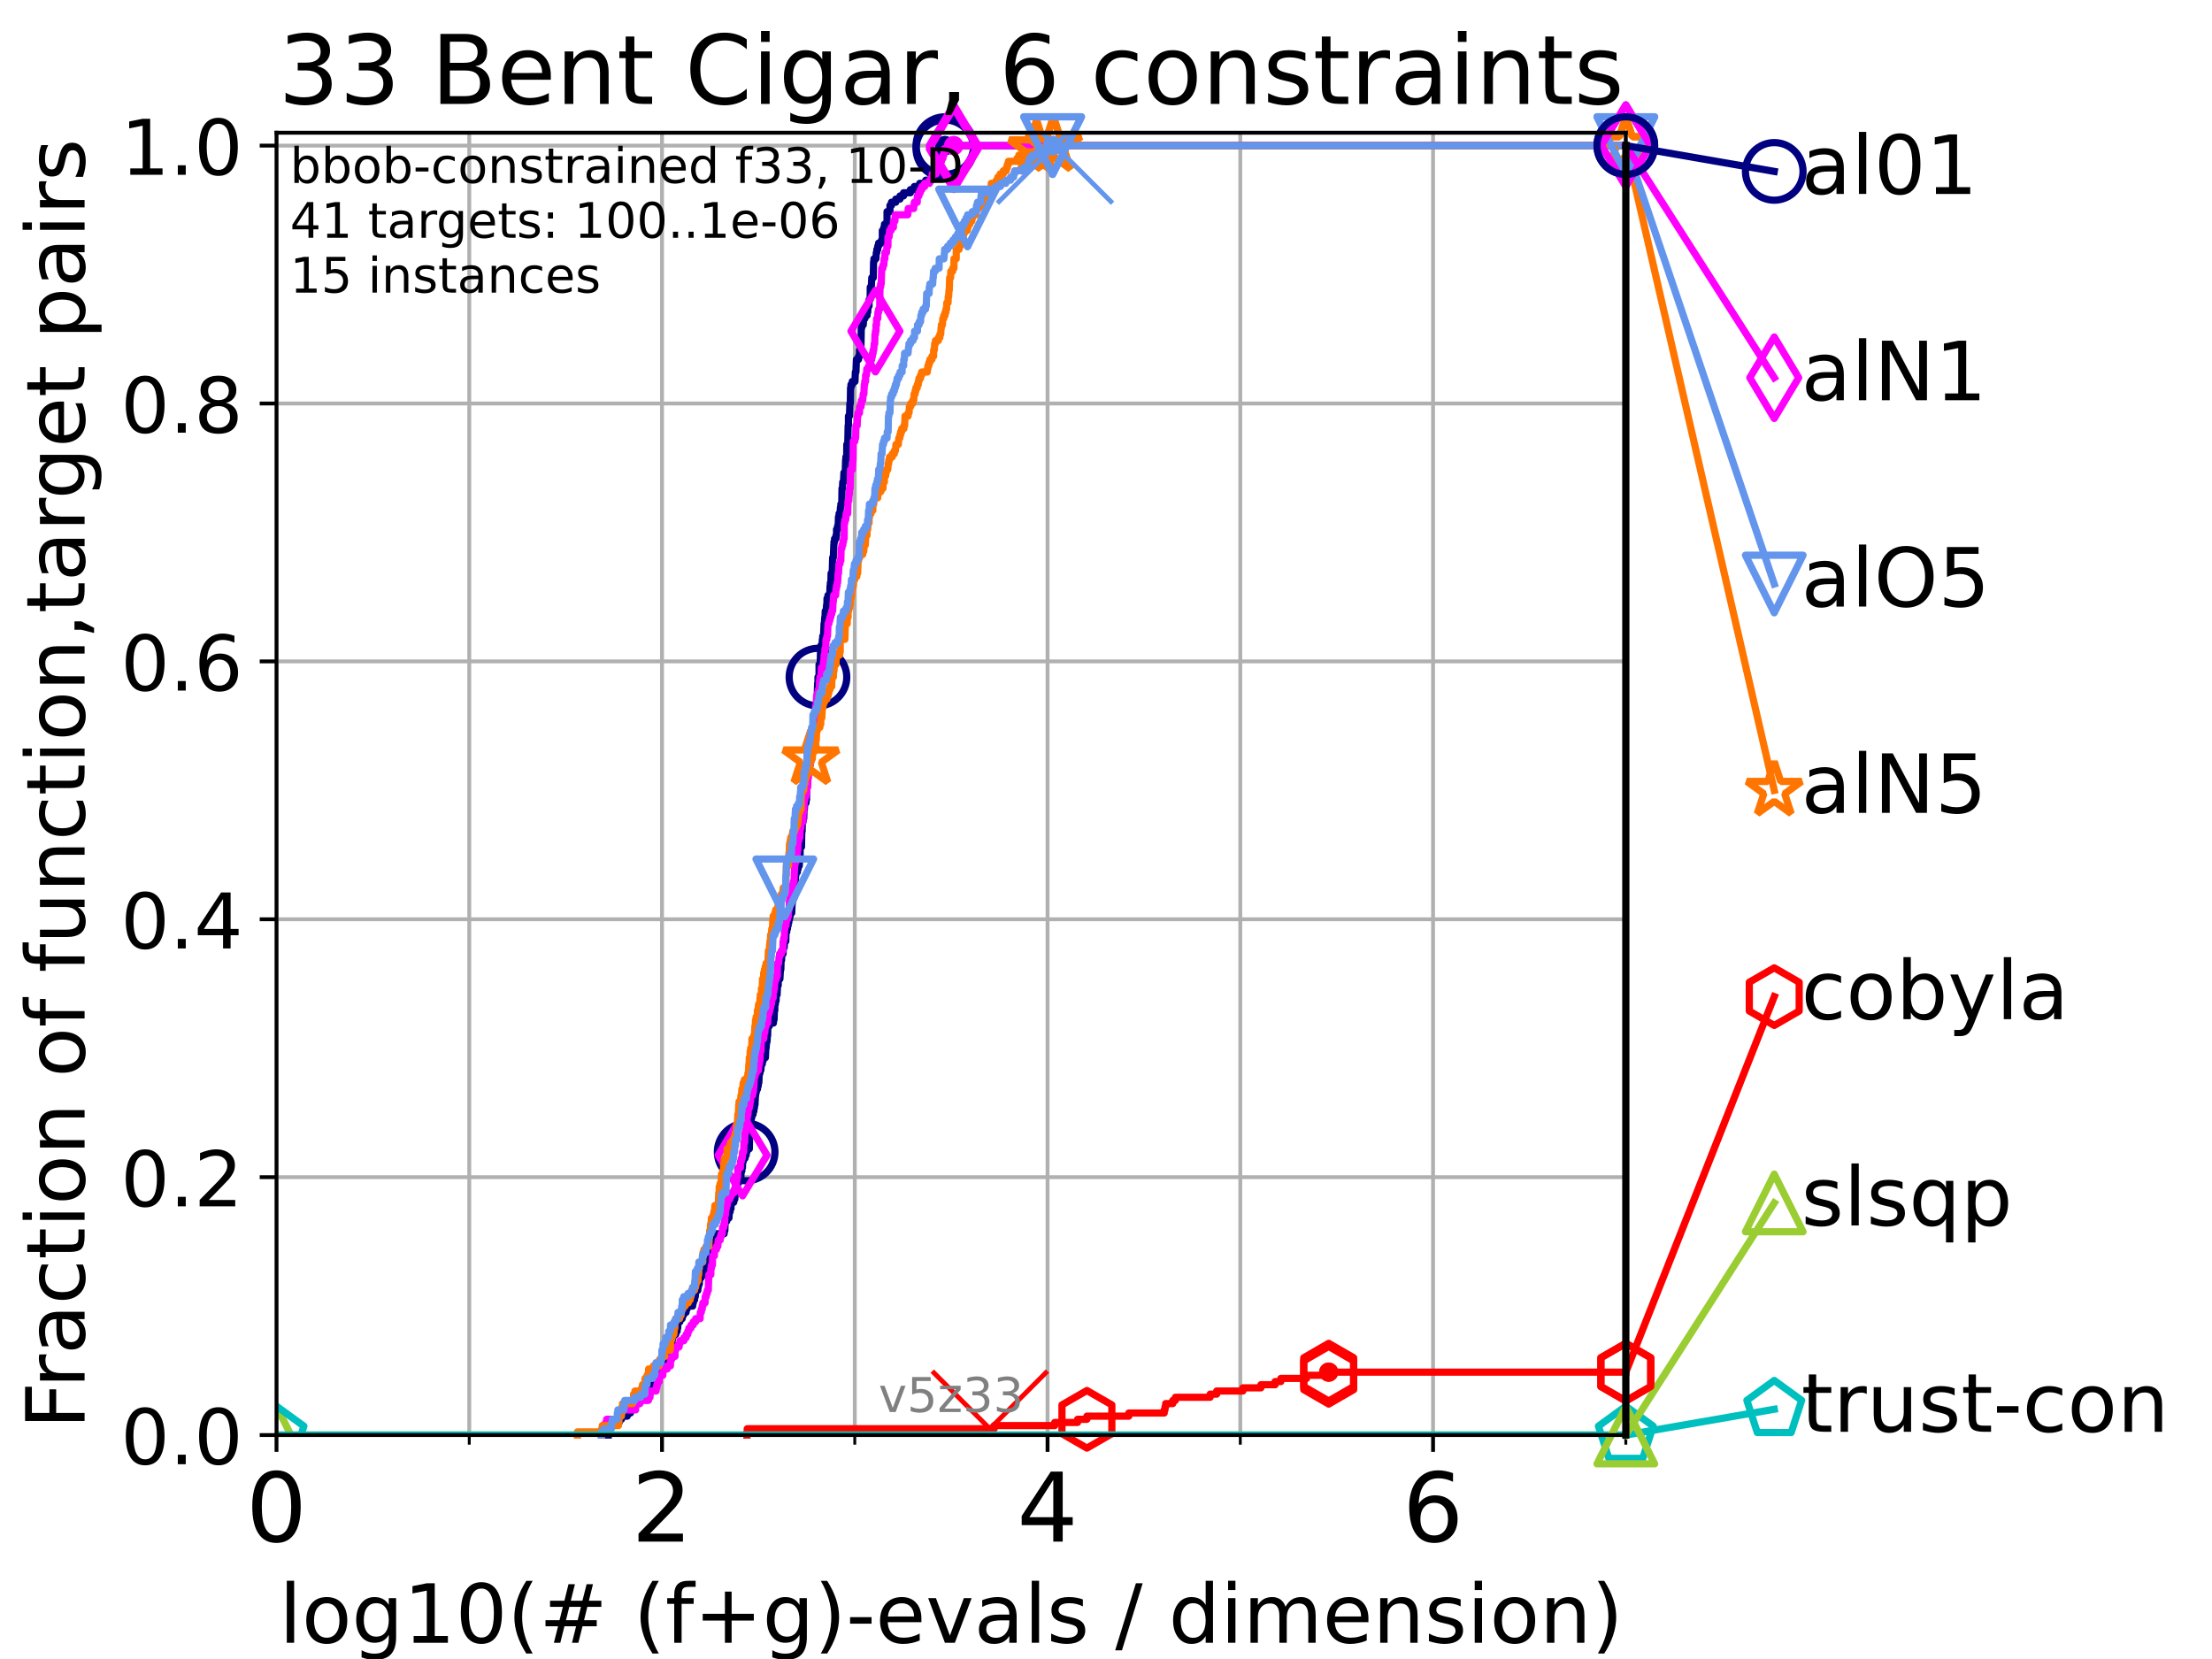 <?xml version="1.0" encoding="utf-8" standalone="no"?>
<!DOCTYPE svg PUBLIC "-//W3C//DTD SVG 1.1//EN"
  "http://www.w3.org/Graphics/SVG/1.1/DTD/svg11.dtd">
<!-- Created with matplotlib (https://matplotlib.org/) -->
<svg height="345.6pt" version="1.1" viewBox="0 0 460.8 345.6" width="460.8pt" xmlns="http://www.w3.org/2000/svg" xmlns:xlink="http://www.w3.org/1999/xlink">
 <defs>
  <style type="text/css">*{stroke-linecap:butt;stroke-linejoin:round;}</style>
 </defs>
 <g id="figure_1">
  <g id="patch_1">
   <path d="M 0 345.6 
L 460.8 345.6 
L 460.8 0 
L 0 0 
z
" style="fill:#ffffff;"/>
  </g>
  <g id="axes_1">
   <g id="patch_2">
    <path d="M 57.6 298.944 
L 338.688 298.944 
L 338.688 27.648 
L 57.6 27.648 
z
" style="fill:#ffffff;"/>
   </g>
   <g id="matplotlib.axis_1">
    <g id="xtick_1">
     <g id="line2d_1">
      <path clip-path="url(#p6b0a67e8cf)" d="M 57.6 298.944 
L 57.6 27.648 
" style="fill:none;stroke:#b0b0b0;stroke-linecap:square;stroke-width:0.8;"/>
     </g>
     <g id="line2d_2">
      <defs>
       <path d="M 0 0 
L 0 3.5 
" id="mfa41ed6aea" style="stroke:#000000;stroke-width:0.8;"/>
      </defs>
      <g>
       <use style="stroke:#000000;stroke-width:0.8;" x="57.6" xlink:href="#mfa41ed6aea" y="298.944"/>
      </g>
     </g>
     <g id="text_1">
      <!-- 0 -->
      <g transform="translate(51.237 321.141)scale(0.2 -0.2)">
       <defs>
        <path d="M 31.781 66.406 
Q 24.172 66.406 20.328 58.906 
Q 16.5 51.422 16.5 36.375 
Q 16.5 21.391 20.328 13.891 
Q 24.172 6.391 31.781 6.391 
Q 39.453 6.391 43.281 13.891 
Q 47.125 21.391 47.125 36.375 
Q 47.125 51.422 43.281 58.906 
Q 39.453 66.406 31.781 66.406 
z
M 31.781 74.219 
Q 44.047 74.219 50.516 64.516 
Q 56.984 54.828 56.984 36.375 
Q 56.984 17.969 50.516 8.266 
Q 44.047 -1.422 31.781 -1.422 
Q 19.531 -1.422 13.062 8.266 
Q 6.594 17.969 6.594 36.375 
Q 6.594 54.828 13.062 64.516 
Q 19.531 74.219 31.781 74.219 
z
" id="DejaVuSans-48"/>
       </defs>
       <use xlink:href="#DejaVuSans-48"/>
      </g>
     </g>
    </g>
    <g id="xtick_2">
     <g id="line2d_3">
      <path clip-path="url(#p6b0a67e8cf)" d="M 137.911 298.944 
L 137.911 27.648 
" style="fill:none;stroke:#b0b0b0;stroke-linecap:square;stroke-width:0.8;"/>
     </g>
     <g id="line2d_4">
      <g>
       <use style="stroke:#000000;stroke-width:0.8;" x="137.911" xlink:href="#mfa41ed6aea" y="298.944"/>
      </g>
     </g>
     <g id="text_2">
      <!-- 2 -->
      <g transform="translate(131.548 321.141)scale(0.2 -0.2)">
       <defs>
        <path d="M 19.188 8.297 
L 53.609 8.297 
L 53.609 0 
L 7.328 0 
L 7.328 8.297 
Q 12.938 14.109 22.625 23.891 
Q 32.328 33.688 34.812 36.531 
Q 39.547 41.844 41.422 45.531 
Q 43.312 49.219 43.312 52.781 
Q 43.312 58.594 39.234 62.25 
Q 35.156 65.922 28.609 65.922 
Q 23.969 65.922 18.812 64.312 
Q 13.672 62.703 7.812 59.422 
L 7.812 69.391 
Q 13.766 71.781 18.938 73 
Q 24.125 74.219 28.422 74.219 
Q 39.75 74.219 46.484 68.547 
Q 53.219 62.891 53.219 53.422 
Q 53.219 48.922 51.531 44.891 
Q 49.859 40.875 45.406 35.406 
Q 44.188 33.984 37.641 27.219 
Q 31.109 20.453 19.188 8.297 
z
" id="DejaVuSans-50"/>
       </defs>
       <use xlink:href="#DejaVuSans-50"/>
      </g>
     </g>
    </g>
    <g id="xtick_3">
     <g id="line2d_5">
      <path clip-path="url(#p6b0a67e8cf)" d="M 218.222 298.944 
L 218.222 27.648 
" style="fill:none;stroke:#b0b0b0;stroke-linecap:square;stroke-width:0.8;"/>
     </g>
     <g id="line2d_6">
      <g>
       <use style="stroke:#000000;stroke-width:0.8;" x="218.222" xlink:href="#mfa41ed6aea" y="298.944"/>
      </g>
     </g>
     <g id="text_3">
      <!-- 4 -->
      <g transform="translate(211.859 321.141)scale(0.2 -0.2)">
       <defs>
        <path d="M 37.797 64.312 
L 12.891 25.391 
L 37.797 25.391 
z
M 35.203 72.906 
L 47.609 72.906 
L 47.609 25.391 
L 58.016 25.391 
L 58.016 17.188 
L 47.609 17.188 
L 47.609 0 
L 37.797 0 
L 37.797 17.188 
L 4.891 17.188 
L 4.891 26.703 
z
" id="DejaVuSans-52"/>
       </defs>
       <use xlink:href="#DejaVuSans-52"/>
      </g>
     </g>
    </g>
    <g id="xtick_4">
     <g id="line2d_7">
      <path clip-path="url(#p6b0a67e8cf)" d="M 298.533 298.944 
L 298.533 27.648 
" style="fill:none;stroke:#b0b0b0;stroke-linecap:square;stroke-width:0.8;"/>
     </g>
     <g id="line2d_8">
      <g>
       <use style="stroke:#000000;stroke-width:0.8;" x="298.533" xlink:href="#mfa41ed6aea" y="298.944"/>
      </g>
     </g>
     <g id="text_4">
      <!-- 6 -->
      <g transform="translate(292.17 321.141)scale(0.2 -0.2)">
       <defs>
        <path d="M 33.016 40.375 
Q 26.375 40.375 22.484 35.828 
Q 18.609 31.297 18.609 23.391 
Q 18.609 15.531 22.484 10.953 
Q 26.375 6.391 33.016 6.391 
Q 39.656 6.391 43.531 10.953 
Q 47.406 15.531 47.406 23.391 
Q 47.406 31.297 43.531 35.828 
Q 39.656 40.375 33.016 40.375 
z
M 52.594 71.297 
L 52.594 62.312 
Q 48.875 64.062 45.094 64.984 
Q 41.312 65.922 37.594 65.922 
Q 27.828 65.922 22.672 59.328 
Q 17.531 52.734 16.797 39.406 
Q 19.672 43.656 24.016 45.922 
Q 28.375 48.188 33.594 48.188 
Q 44.578 48.188 50.953 41.516 
Q 57.328 34.859 57.328 23.391 
Q 57.328 12.156 50.688 5.359 
Q 44.047 -1.422 33.016 -1.422 
Q 20.359 -1.422 13.672 8.266 
Q 6.984 17.969 6.984 36.375 
Q 6.984 53.656 15.188 63.938 
Q 23.391 74.219 37.203 74.219 
Q 40.922 74.219 44.703 73.484 
Q 48.484 72.75 52.594 71.297 
z
" id="DejaVuSans-54"/>
       </defs>
       <use xlink:href="#DejaVuSans-54"/>
      </g>
     </g>
    </g>
    <g id="xtick_5">
     <g id="line2d_9">
      <path clip-path="url(#p6b0a67e8cf)" d="M 97.755 298.944 
L 97.755 27.648 
" style="fill:none;stroke:#b0b0b0;stroke-linecap:square;stroke-width:0.8;"/>
     </g>
     <g id="line2d_10">
      <defs>
       <path d="M 0 0 
L 0 2 
" id="m04020d909e" style="stroke:#000000;stroke-width:0.6;"/>
      </defs>
      <g>
       <use style="stroke:#000000;stroke-width:0.6;" x="97.755" xlink:href="#m04020d909e" y="298.944"/>
      </g>
     </g>
    </g>
    <g id="xtick_6">
     <g id="line2d_11">
      <path clip-path="url(#p6b0a67e8cf)" d="M 178.066 298.944 
L 178.066 27.648 
" style="fill:none;stroke:#b0b0b0;stroke-linecap:square;stroke-width:0.8;"/>
     </g>
     <g id="line2d_12">
      <g>
       <use style="stroke:#000000;stroke-width:0.6;" x="178.066" xlink:href="#m04020d909e" y="298.944"/>
      </g>
     </g>
    </g>
    <g id="xtick_7">
     <g id="line2d_13">
      <path clip-path="url(#p6b0a67e8cf)" d="M 258.377 298.944 
L 258.377 27.648 
" style="fill:none;stroke:#b0b0b0;stroke-linecap:square;stroke-width:0.8;"/>
     </g>
     <g id="line2d_14">
      <g>
       <use style="stroke:#000000;stroke-width:0.6;" x="258.377" xlink:href="#m04020d909e" y="298.944"/>
      </g>
     </g>
    </g>
    <g id="xtick_8">
     <g id="line2d_15">
      <path clip-path="url(#p6b0a67e8cf)" d="M 338.688 298.944 
L 338.688 27.648 
" style="fill:none;stroke:#b0b0b0;stroke-linecap:square;stroke-width:0.8;"/>
     </g>
     <g id="line2d_16">
      <g>
       <use style="stroke:#000000;stroke-width:0.6;" x="338.688" xlink:href="#m04020d909e" y="298.944"/>
      </g>
     </g>
    </g>
    <g id="text_5">
     <!-- log10(# (f+g)-evals / dimension) -->
     <g transform="translate(58.145 342.218)scale(0.17 -0.17)">
      <defs>
       <path d="M 9.422 75.984 
L 18.406 75.984 
L 18.406 0 
L 9.422 0 
z
" id="DejaVuSans-108"/>
       <path d="M 30.609 48.391 
Q 23.391 48.391 19.188 42.75 
Q 14.984 37.109 14.984 27.297 
Q 14.984 17.484 19.156 11.844 
Q 23.344 6.203 30.609 6.203 
Q 37.797 6.203 41.984 11.859 
Q 46.188 17.531 46.188 27.297 
Q 46.188 37.016 41.984 42.703 
Q 37.797 48.391 30.609 48.391 
z
M 30.609 56 
Q 42.328 56 49.016 48.375 
Q 55.719 40.766 55.719 27.297 
Q 55.719 13.875 49.016 6.219 
Q 42.328 -1.422 30.609 -1.422 
Q 18.844 -1.422 12.172 6.219 
Q 5.516 13.875 5.516 27.297 
Q 5.516 40.766 12.172 48.375 
Q 18.844 56 30.609 56 
z
" id="DejaVuSans-111"/>
       <path d="M 45.406 27.984 
Q 45.406 37.75 41.375 43.109 
Q 37.359 48.484 30.078 48.484 
Q 22.859 48.484 18.828 43.109 
Q 14.797 37.75 14.797 27.984 
Q 14.797 18.266 18.828 12.891 
Q 22.859 7.516 30.078 7.516 
Q 37.359 7.516 41.375 12.891 
Q 45.406 18.266 45.406 27.984 
z
M 54.391 6.781 
Q 54.391 -7.172 48.188 -13.984 
Q 42 -20.797 29.203 -20.797 
Q 24.469 -20.797 20.266 -20.094 
Q 16.062 -19.391 12.109 -17.922 
L 12.109 -9.188 
Q 16.062 -11.328 19.922 -12.344 
Q 23.781 -13.375 27.781 -13.375 
Q 36.625 -13.375 41.016 -8.766 
Q 45.406 -4.156 45.406 5.172 
L 45.406 9.625 
Q 42.625 4.781 38.281 2.391 
Q 33.938 0 27.875 0 
Q 17.828 0 11.672 7.656 
Q 5.516 15.328 5.516 27.984 
Q 5.516 40.672 11.672 48.328 
Q 17.828 56 27.875 56 
Q 33.938 56 38.281 53.609 
Q 42.625 51.219 45.406 46.391 
L 45.406 54.688 
L 54.391 54.688 
z
" id="DejaVuSans-103"/>
       <path d="M 12.406 8.297 
L 28.516 8.297 
L 28.516 63.922 
L 10.984 60.406 
L 10.984 69.391 
L 28.422 72.906 
L 38.281 72.906 
L 38.281 8.297 
L 54.391 8.297 
L 54.391 0 
L 12.406 0 
z
" id="DejaVuSans-49"/>
       <path d="M 31 75.875 
Q 24.469 64.656 21.281 53.656 
Q 18.109 42.672 18.109 31.391 
Q 18.109 20.125 21.312 9.062 
Q 24.516 -2 31 -13.188 
L 23.188 -13.188 
Q 15.875 -1.703 12.234 9.375 
Q 8.594 20.453 8.594 31.391 
Q 8.594 42.281 12.203 53.312 
Q 15.828 64.359 23.188 75.875 
z
" id="DejaVuSans-40"/>
       <path d="M 51.125 44 
L 36.922 44 
L 32.812 27.688 
L 47.125 27.688 
z
M 43.797 71.781 
L 38.719 51.516 
L 52.984 51.516 
L 58.109 71.781 
L 65.922 71.781 
L 60.891 51.516 
L 76.125 51.516 
L 76.125 44 
L 58.984 44 
L 54.984 27.688 
L 70.516 27.688 
L 70.516 20.219 
L 53.078 20.219 
L 48 0 
L 40.188 0 
L 45.219 20.219 
L 30.906 20.219 
L 25.875 0 
L 18.016 0 
L 23.094 20.219 
L 7.719 20.219 
L 7.719 27.688 
L 24.906 27.688 
L 29 44 
L 13.281 44 
L 13.281 51.516 
L 30.906 51.516 
L 35.891 71.781 
z
" id="DejaVuSans-35"/>
       <path id="DejaVuSans-32"/>
       <path d="M 37.109 75.984 
L 37.109 68.5 
L 28.516 68.5 
Q 23.688 68.5 21.797 66.547 
Q 19.922 64.594 19.922 59.516 
L 19.922 54.688 
L 34.719 54.688 
L 34.719 47.703 
L 19.922 47.703 
L 19.922 0 
L 10.891 0 
L 10.891 47.703 
L 2.297 47.703 
L 2.297 54.688 
L 10.891 54.688 
L 10.891 58.5 
Q 10.891 67.625 15.141 71.797 
Q 19.391 75.984 28.609 75.984 
z
" id="DejaVuSans-102"/>
       <path d="M 46 62.703 
L 46 35.5 
L 73.188 35.5 
L 73.188 27.203 
L 46 27.203 
L 46 0 
L 37.797 0 
L 37.797 27.203 
L 10.594 27.203 
L 10.594 35.5 
L 37.797 35.5 
L 37.797 62.703 
z
" id="DejaVuSans-43"/>
       <path d="M 8.016 75.875 
L 15.828 75.875 
Q 23.141 64.359 26.781 53.312 
Q 30.422 42.281 30.422 31.391 
Q 30.422 20.453 26.781 9.375 
Q 23.141 -1.703 15.828 -13.188 
L 8.016 -13.188 
Q 14.5 -2 17.703 9.062 
Q 20.906 20.125 20.906 31.391 
Q 20.906 42.672 17.703 53.656 
Q 14.5 64.656 8.016 75.875 
z
" id="DejaVuSans-41"/>
       <path d="M 4.891 31.391 
L 31.203 31.391 
L 31.203 23.391 
L 4.891 23.391 
z
" id="DejaVuSans-45"/>
       <path d="M 56.203 29.594 
L 56.203 25.203 
L 14.891 25.203 
Q 15.484 15.922 20.484 11.062 
Q 25.484 6.203 34.422 6.203 
Q 39.594 6.203 44.453 7.469 
Q 49.312 8.734 54.109 11.281 
L 54.109 2.781 
Q 49.266 0.734 44.188 -0.344 
Q 39.109 -1.422 33.891 -1.422 
Q 20.797 -1.422 13.156 6.188 
Q 5.516 13.812 5.516 26.812 
Q 5.516 40.234 12.766 48.109 
Q 20.016 56 32.328 56 
Q 43.359 56 49.781 48.891 
Q 56.203 41.797 56.203 29.594 
z
M 47.219 32.234 
Q 47.125 39.594 43.094 43.984 
Q 39.062 48.391 32.422 48.391 
Q 24.906 48.391 20.391 44.141 
Q 15.875 39.891 15.188 32.172 
z
" id="DejaVuSans-101"/>
       <path d="M 2.984 54.688 
L 12.5 54.688 
L 29.594 8.797 
L 46.688 54.688 
L 56.203 54.688 
L 35.688 0 
L 23.484 0 
z
" id="DejaVuSans-118"/>
       <path d="M 34.281 27.484 
Q 23.391 27.484 19.188 25 
Q 14.984 22.516 14.984 16.5 
Q 14.984 11.719 18.141 8.906 
Q 21.297 6.109 26.703 6.109 
Q 34.188 6.109 38.703 11.406 
Q 43.219 16.703 43.219 25.484 
L 43.219 27.484 
z
M 52.203 31.203 
L 52.203 0 
L 43.219 0 
L 43.219 8.297 
Q 40.141 3.328 35.547 0.953 
Q 30.953 -1.422 24.312 -1.422 
Q 15.922 -1.422 10.953 3.297 
Q 6 8.016 6 15.922 
Q 6 25.141 12.172 29.828 
Q 18.359 34.516 30.609 34.516 
L 43.219 34.516 
L 43.219 35.406 
Q 43.219 41.609 39.141 45 
Q 35.062 48.391 27.688 48.391 
Q 23 48.391 18.547 47.266 
Q 14.109 46.141 10.016 43.891 
L 10.016 52.203 
Q 14.938 54.109 19.578 55.047 
Q 24.219 56 28.609 56 
Q 40.484 56 46.344 49.844 
Q 52.203 43.703 52.203 31.203 
z
" id="DejaVuSans-97"/>
       <path d="M 44.281 53.078 
L 44.281 44.578 
Q 40.484 46.531 36.375 47.5 
Q 32.281 48.484 27.875 48.484 
Q 21.188 48.484 17.844 46.438 
Q 14.5 44.391 14.5 40.281 
Q 14.5 37.156 16.891 35.375 
Q 19.281 33.594 26.516 31.984 
L 29.594 31.297 
Q 39.156 29.25 43.188 25.516 
Q 47.219 21.781 47.219 15.094 
Q 47.219 7.469 41.188 3.016 
Q 35.156 -1.422 24.609 -1.422 
Q 20.219 -1.422 15.453 -0.562 
Q 10.688 0.297 5.422 2 
L 5.422 11.281 
Q 10.406 8.688 15.234 7.391 
Q 20.062 6.109 24.812 6.109 
Q 31.156 6.109 34.562 8.281 
Q 37.984 10.453 37.984 14.406 
Q 37.984 18.062 35.516 20.016 
Q 33.062 21.969 24.703 23.781 
L 21.578 24.516 
Q 13.234 26.266 9.516 29.906 
Q 5.812 33.547 5.812 39.891 
Q 5.812 47.609 11.281 51.797 
Q 16.75 56 26.812 56 
Q 31.781 56 36.172 55.266 
Q 40.578 54.547 44.281 53.078 
z
" id="DejaVuSans-115"/>
       <path d="M 25.391 72.906 
L 33.688 72.906 
L 8.297 -9.281 
L 0 -9.281 
z
" id="DejaVuSans-47"/>
       <path d="M 45.406 46.391 
L 45.406 75.984 
L 54.391 75.984 
L 54.391 0 
L 45.406 0 
L 45.406 8.203 
Q 42.578 3.328 38.25 0.953 
Q 33.938 -1.422 27.875 -1.422 
Q 17.969 -1.422 11.734 6.484 
Q 5.516 14.406 5.516 27.297 
Q 5.516 40.188 11.734 48.094 
Q 17.969 56 27.875 56 
Q 33.938 56 38.25 53.625 
Q 42.578 51.266 45.406 46.391 
z
M 14.797 27.297 
Q 14.797 17.391 18.875 11.75 
Q 22.953 6.109 30.078 6.109 
Q 37.203 6.109 41.297 11.75 
Q 45.406 17.391 45.406 27.297 
Q 45.406 37.203 41.297 42.844 
Q 37.203 48.484 30.078 48.484 
Q 22.953 48.484 18.875 42.844 
Q 14.797 37.203 14.797 27.297 
z
" id="DejaVuSans-100"/>
       <path d="M 9.422 54.688 
L 18.406 54.688 
L 18.406 0 
L 9.422 0 
z
M 9.422 75.984 
L 18.406 75.984 
L 18.406 64.594 
L 9.422 64.594 
z
" id="DejaVuSans-105"/>
       <path d="M 52 44.188 
Q 55.375 50.25 60.062 53.125 
Q 64.75 56 71.094 56 
Q 79.641 56 84.281 50.016 
Q 88.922 44.047 88.922 33.016 
L 88.922 0 
L 79.891 0 
L 79.891 32.719 
Q 79.891 40.578 77.094 44.375 
Q 74.312 48.188 68.609 48.188 
Q 61.625 48.188 57.562 43.547 
Q 53.516 38.922 53.516 30.906 
L 53.516 0 
L 44.484 0 
L 44.484 32.719 
Q 44.484 40.625 41.703 44.406 
Q 38.922 48.188 33.109 48.188 
Q 26.219 48.188 22.156 43.531 
Q 18.109 38.875 18.109 30.906 
L 18.109 0 
L 9.078 0 
L 9.078 54.688 
L 18.109 54.688 
L 18.109 46.188 
Q 21.188 51.219 25.484 53.609 
Q 29.781 56 35.688 56 
Q 41.656 56 45.828 52.969 
Q 50 49.953 52 44.188 
z
" id="DejaVuSans-109"/>
       <path d="M 54.891 33.016 
L 54.891 0 
L 45.906 0 
L 45.906 32.719 
Q 45.906 40.484 42.875 44.328 
Q 39.844 48.188 33.797 48.188 
Q 26.516 48.188 22.312 43.547 
Q 18.109 38.922 18.109 30.906 
L 18.109 0 
L 9.078 0 
L 9.078 54.688 
L 18.109 54.688 
L 18.109 46.188 
Q 21.344 51.125 25.703 53.562 
Q 30.078 56 35.797 56 
Q 45.219 56 50.047 50.172 
Q 54.891 44.344 54.891 33.016 
z
" id="DejaVuSans-110"/>
      </defs>
      <use xlink:href="#DejaVuSans-108"/>
      <use x="27.783" xlink:href="#DejaVuSans-111"/>
      <use x="88.965" xlink:href="#DejaVuSans-103"/>
      <use x="152.441" xlink:href="#DejaVuSans-49"/>
      <use x="216.064" xlink:href="#DejaVuSans-48"/>
      <use x="279.688" xlink:href="#DejaVuSans-40"/>
      <use x="318.701" xlink:href="#DejaVuSans-35"/>
      <use x="402.49" xlink:href="#DejaVuSans-32"/>
      <use x="434.277" xlink:href="#DejaVuSans-40"/>
      <use x="473.291" xlink:href="#DejaVuSans-102"/>
      <use x="508.496" xlink:href="#DejaVuSans-43"/>
      <use x="592.285" xlink:href="#DejaVuSans-103"/>
      <use x="655.762" xlink:href="#DejaVuSans-41"/>
      <use x="694.775" xlink:href="#DejaVuSans-45"/>
      <use x="730.859" xlink:href="#DejaVuSans-101"/>
      <use x="792.383" xlink:href="#DejaVuSans-118"/>
      <use x="851.562" xlink:href="#DejaVuSans-97"/>
      <use x="912.842" xlink:href="#DejaVuSans-108"/>
      <use x="940.625" xlink:href="#DejaVuSans-115"/>
      <use x="992.725" xlink:href="#DejaVuSans-32"/>
      <use x="1024.512" xlink:href="#DejaVuSans-47"/>
      <use x="1058.203" xlink:href="#DejaVuSans-32"/>
      <use x="1089.99" xlink:href="#DejaVuSans-100"/>
      <use x="1153.467" xlink:href="#DejaVuSans-105"/>
      <use x="1181.25" xlink:href="#DejaVuSans-109"/>
      <use x="1278.662" xlink:href="#DejaVuSans-101"/>
      <use x="1340.186" xlink:href="#DejaVuSans-110"/>
      <use x="1403.564" xlink:href="#DejaVuSans-115"/>
      <use x="1455.664" xlink:href="#DejaVuSans-105"/>
      <use x="1483.447" xlink:href="#DejaVuSans-111"/>
      <use x="1544.629" xlink:href="#DejaVuSans-110"/>
      <use x="1608.008" xlink:href="#DejaVuSans-41"/>
     </g>
    </g>
   </g>
   <g id="matplotlib.axis_2">
    <g id="ytick_1">
     <g id="line2d_17">
      <path clip-path="url(#p6b0a67e8cf)" d="M 57.6 298.944 
L 338.688 298.944 
" style="fill:none;stroke:#b0b0b0;stroke-linecap:square;stroke-width:0.8;"/>
     </g>
     <g id="line2d_18">
      <defs>
       <path d="M 0 0 
L -3.5 0 
" id="m0c26407935" style="stroke:#000000;stroke-width:0.8;"/>
      </defs>
      <g>
       <use style="stroke:#000000;stroke-width:0.8;" x="57.6" xlink:href="#m0c26407935" y="298.944"/>
      </g>
     </g>
     <g id="text_6">
      <!-- 0.0 -->
      <g transform="translate(25.155 305.023)scale(0.16 -0.16)">
       <defs>
        <path d="M 10.688 12.406 
L 21 12.406 
L 21 0 
L 10.688 0 
z
" id="DejaVuSans-46"/>
       </defs>
       <use xlink:href="#DejaVuSans-48"/>
       <use x="63.623" xlink:href="#DejaVuSans-46"/>
       <use x="95.41" xlink:href="#DejaVuSans-48"/>
      </g>
     </g>
    </g>
    <g id="ytick_2">
     <g id="line2d_19">
      <path clip-path="url(#p6b0a67e8cf)" d="M 57.6 245.222 
L 338.688 245.222 
" style="fill:none;stroke:#b0b0b0;stroke-linecap:square;stroke-width:0.8;"/>
     </g>
     <g id="line2d_20">
      <g>
       <use style="stroke:#000000;stroke-width:0.8;" x="57.6" xlink:href="#m0c26407935" y="245.222"/>
      </g>
     </g>
     <g id="text_7">
      <!-- 0.2 -->
      <g transform="translate(25.155 251.301)scale(0.16 -0.16)">
       <use xlink:href="#DejaVuSans-48"/>
       <use x="63.623" xlink:href="#DejaVuSans-46"/>
       <use x="95.41" xlink:href="#DejaVuSans-50"/>
      </g>
     </g>
    </g>
    <g id="ytick_3">
     <g id="line2d_21">
      <path clip-path="url(#p6b0a67e8cf)" d="M 57.6 191.5 
L 338.688 191.5 
" style="fill:none;stroke:#b0b0b0;stroke-linecap:square;stroke-width:0.8;"/>
     </g>
     <g id="line2d_22">
      <g>
       <use style="stroke:#000000;stroke-width:0.8;" x="57.6" xlink:href="#m0c26407935" y="191.5"/>
      </g>
     </g>
     <g id="text_8">
      <!-- 0.4 -->
      <g transform="translate(25.155 197.579)scale(0.16 -0.16)">
       <use xlink:href="#DejaVuSans-48"/>
       <use x="63.623" xlink:href="#DejaVuSans-46"/>
       <use x="95.41" xlink:href="#DejaVuSans-52"/>
      </g>
     </g>
    </g>
    <g id="ytick_4">
     <g id="line2d_23">
      <path clip-path="url(#p6b0a67e8cf)" d="M 57.6 137.778 
L 338.688 137.778 
" style="fill:none;stroke:#b0b0b0;stroke-linecap:square;stroke-width:0.8;"/>
     </g>
     <g id="line2d_24">
      <g>
       <use style="stroke:#000000;stroke-width:0.8;" x="57.6" xlink:href="#m0c26407935" y="137.778"/>
      </g>
     </g>
     <g id="text_9">
      <!-- 0.6 -->
      <g transform="translate(25.155 143.857)scale(0.16 -0.16)">
       <use xlink:href="#DejaVuSans-48"/>
       <use x="63.623" xlink:href="#DejaVuSans-46"/>
       <use x="95.41" xlink:href="#DejaVuSans-54"/>
      </g>
     </g>
    </g>
    <g id="ytick_5">
     <g id="line2d_25">
      <path clip-path="url(#p6b0a67e8cf)" d="M 57.6 84.056 
L 338.688 84.056 
" style="fill:none;stroke:#b0b0b0;stroke-linecap:square;stroke-width:0.8;"/>
     </g>
     <g id="line2d_26">
      <g>
       <use style="stroke:#000000;stroke-width:0.8;" x="57.6" xlink:href="#m0c26407935" y="84.056"/>
      </g>
     </g>
     <g id="text_10">
      <!-- 0.8 -->
      <g transform="translate(25.155 90.135)scale(0.16 -0.16)">
       <defs>
        <path d="M 31.781 34.625 
Q 24.75 34.625 20.719 30.859 
Q 16.703 27.094 16.703 20.516 
Q 16.703 13.922 20.719 10.156 
Q 24.75 6.391 31.781 6.391 
Q 38.812 6.391 42.859 10.172 
Q 46.922 13.969 46.922 20.516 
Q 46.922 27.094 42.891 30.859 
Q 38.875 34.625 31.781 34.625 
z
M 21.922 38.812 
Q 15.578 40.375 12.031 44.719 
Q 8.5 49.078 8.5 55.328 
Q 8.5 64.062 14.719 69.141 
Q 20.953 74.219 31.781 74.219 
Q 42.672 74.219 48.875 69.141 
Q 55.078 64.062 55.078 55.328 
Q 55.078 49.078 51.531 44.719 
Q 48 40.375 41.703 38.812 
Q 48.828 37.156 52.797 32.312 
Q 56.781 27.484 56.781 20.516 
Q 56.781 9.906 50.312 4.234 
Q 43.844 -1.422 31.781 -1.422 
Q 19.734 -1.422 13.25 4.234 
Q 6.781 9.906 6.781 20.516 
Q 6.781 27.484 10.781 32.312 
Q 14.797 37.156 21.922 38.812 
z
M 18.312 54.391 
Q 18.312 48.734 21.844 45.562 
Q 25.391 42.391 31.781 42.391 
Q 38.141 42.391 41.719 45.562 
Q 45.312 48.734 45.312 54.391 
Q 45.312 60.062 41.719 63.234 
Q 38.141 66.406 31.781 66.406 
Q 25.391 66.406 21.844 63.234 
Q 18.312 60.062 18.312 54.391 
z
" id="DejaVuSans-56"/>
       </defs>
       <use xlink:href="#DejaVuSans-48"/>
       <use x="63.623" xlink:href="#DejaVuSans-46"/>
       <use x="95.41" xlink:href="#DejaVuSans-56"/>
      </g>
     </g>
    </g>
    <g id="ytick_6">
     <g id="line2d_27">
      <path clip-path="url(#p6b0a67e8cf)" d="M 57.6 30.334 
L 338.688 30.334 
" style="fill:none;stroke:#b0b0b0;stroke-linecap:square;stroke-width:0.8;"/>
     </g>
     <g id="line2d_28">
      <g>
       <use style="stroke:#000000;stroke-width:0.8;" x="57.6" xlink:href="#m0c26407935" y="30.334"/>
      </g>
     </g>
     <g id="text_11">
      <!-- 1.0 -->
      <g transform="translate(25.155 36.413)scale(0.16 -0.16)">
       <use xlink:href="#DejaVuSans-49"/>
       <use x="63.623" xlink:href="#DejaVuSans-46"/>
       <use x="95.41" xlink:href="#DejaVuSans-48"/>
      </g>
     </g>
    </g>
    <g id="text_12">
     <!-- Fraction of function,target pairs -->
     <g transform="translate(17.62 297.681)rotate(-90)scale(0.17 -0.17)">
      <defs>
       <path d="M 9.812 72.906 
L 51.703 72.906 
L 51.703 64.594 
L 19.672 64.594 
L 19.672 43.109 
L 48.578 43.109 
L 48.578 34.812 
L 19.672 34.812 
L 19.672 0 
L 9.812 0 
z
" id="DejaVuSans-70"/>
       <path d="M 41.109 46.297 
Q 39.594 47.172 37.812 47.578 
Q 36.031 48 33.891 48 
Q 26.266 48 22.188 43.047 
Q 18.109 38.094 18.109 28.812 
L 18.109 0 
L 9.078 0 
L 9.078 54.688 
L 18.109 54.688 
L 18.109 46.188 
Q 20.953 51.172 25.484 53.578 
Q 30.031 56 36.531 56 
Q 37.453 56 38.578 55.875 
Q 39.703 55.766 41.062 55.516 
z
" id="DejaVuSans-114"/>
       <path d="M 48.781 52.594 
L 48.781 44.188 
Q 44.969 46.297 41.141 47.344 
Q 37.312 48.391 33.406 48.391 
Q 24.656 48.391 19.812 42.844 
Q 14.984 37.312 14.984 27.297 
Q 14.984 17.281 19.812 11.734 
Q 24.656 6.203 33.406 6.203 
Q 37.312 6.203 41.141 7.25 
Q 44.969 8.297 48.781 10.406 
L 48.781 2.094 
Q 45.016 0.344 40.984 -0.531 
Q 36.969 -1.422 32.422 -1.422 
Q 20.062 -1.422 12.781 6.344 
Q 5.516 14.109 5.516 27.297 
Q 5.516 40.672 12.859 48.328 
Q 20.219 56 33.016 56 
Q 37.156 56 41.109 55.141 
Q 45.062 54.297 48.781 52.594 
z
" id="DejaVuSans-99"/>
       <path d="M 18.312 70.219 
L 18.312 54.688 
L 36.812 54.688 
L 36.812 47.703 
L 18.312 47.703 
L 18.312 18.016 
Q 18.312 11.328 20.141 9.422 
Q 21.969 7.516 27.594 7.516 
L 36.812 7.516 
L 36.812 0 
L 27.594 0 
Q 17.188 0 13.234 3.875 
Q 9.281 7.766 9.281 18.016 
L 9.281 47.703 
L 2.688 47.703 
L 2.688 54.688 
L 9.281 54.688 
L 9.281 70.219 
z
" id="DejaVuSans-116"/>
       <path d="M 8.5 21.578 
L 8.5 54.688 
L 17.484 54.688 
L 17.484 21.922 
Q 17.484 14.156 20.5 10.266 
Q 23.531 6.391 29.594 6.391 
Q 36.859 6.391 41.078 11.031 
Q 45.312 15.672 45.312 23.688 
L 45.312 54.688 
L 54.297 54.688 
L 54.297 0 
L 45.312 0 
L 45.312 8.406 
Q 42.047 3.422 37.719 1 
Q 33.406 -1.422 27.688 -1.422 
Q 18.266 -1.422 13.375 4.438 
Q 8.5 10.297 8.5 21.578 
z
M 31.109 56 
z
" id="DejaVuSans-117"/>
       <path d="M 11.719 12.406 
L 22.016 12.406 
L 22.016 4 
L 14.016 -11.625 
L 7.719 -11.625 
L 11.719 4 
z
" id="DejaVuSans-44"/>
       <path d="M 18.109 8.203 
L 18.109 -20.797 
L 9.078 -20.797 
L 9.078 54.688 
L 18.109 54.688 
L 18.109 46.391 
Q 20.953 51.266 25.266 53.625 
Q 29.594 56 35.594 56 
Q 45.562 56 51.781 48.094 
Q 58.016 40.188 58.016 27.297 
Q 58.016 14.406 51.781 6.484 
Q 45.562 -1.422 35.594 -1.422 
Q 29.594 -1.422 25.266 0.953 
Q 20.953 3.328 18.109 8.203 
z
M 48.688 27.297 
Q 48.688 37.203 44.609 42.844 
Q 40.531 48.484 33.406 48.484 
Q 26.266 48.484 22.188 42.844 
Q 18.109 37.203 18.109 27.297 
Q 18.109 17.391 22.188 11.75 
Q 26.266 6.109 33.406 6.109 
Q 40.531 6.109 44.609 11.75 
Q 48.688 17.391 48.688 27.297 
z
" id="DejaVuSans-112"/>
      </defs>
      <use xlink:href="#DejaVuSans-70"/>
      <use x="50.27" xlink:href="#DejaVuSans-114"/>
      <use x="91.383" xlink:href="#DejaVuSans-97"/>
      <use x="152.662" xlink:href="#DejaVuSans-99"/>
      <use x="207.643" xlink:href="#DejaVuSans-116"/>
      <use x="246.852" xlink:href="#DejaVuSans-105"/>
      <use x="274.635" xlink:href="#DejaVuSans-111"/>
      <use x="335.816" xlink:href="#DejaVuSans-110"/>
      <use x="399.195" xlink:href="#DejaVuSans-32"/>
      <use x="430.982" xlink:href="#DejaVuSans-111"/>
      <use x="492.164" xlink:href="#DejaVuSans-102"/>
      <use x="527.369" xlink:href="#DejaVuSans-32"/>
      <use x="559.156" xlink:href="#DejaVuSans-102"/>
      <use x="594.361" xlink:href="#DejaVuSans-117"/>
      <use x="657.74" xlink:href="#DejaVuSans-110"/>
      <use x="721.119" xlink:href="#DejaVuSans-99"/>
      <use x="776.1" xlink:href="#DejaVuSans-116"/>
      <use x="815.309" xlink:href="#DejaVuSans-105"/>
      <use x="843.092" xlink:href="#DejaVuSans-111"/>
      <use x="904.273" xlink:href="#DejaVuSans-110"/>
      <use x="967.652" xlink:href="#DejaVuSans-44"/>
      <use x="999.439" xlink:href="#DejaVuSans-116"/>
      <use x="1038.648" xlink:href="#DejaVuSans-97"/>
      <use x="1099.928" xlink:href="#DejaVuSans-114"/>
      <use x="1139.291" xlink:href="#DejaVuSans-103"/>
      <use x="1202.768" xlink:href="#DejaVuSans-101"/>
      <use x="1264.291" xlink:href="#DejaVuSans-116"/>
      <use x="1303.5" xlink:href="#DejaVuSans-32"/>
      <use x="1335.287" xlink:href="#DejaVuSans-112"/>
      <use x="1398.764" xlink:href="#DejaVuSans-97"/>
      <use x="1460.043" xlink:href="#DejaVuSans-105"/>
      <use x="1487.826" xlink:href="#DejaVuSans-114"/>
      <use x="1528.939" xlink:href="#DejaVuSans-115"/>
     </g>
    </g>
   </g>
   <g id="line2d_29">
    <defs>
     <path d="M 0 1.5 
C 0.398 1.5 0.779 1.342 1.061 1.061 
C 1.342 0.779 1.5 0.398 1.5 0 
C 1.5 -0.398 1.342 -0.779 1.061 -1.061 
C 0.779 -1.342 0.398 -1.5 0 -1.5 
C -0.398 -1.5 -0.779 -1.342 -1.061 -1.061 
C -1.342 -0.779 -1.5 -0.398 -1.5 0 
C -1.5 0.398 -1.342 0.779 -1.061 1.061 
C -0.779 1.342 -0.398 1.5 0 1.5 
z
" id="mebc32585ee" style="stroke:#000080;"/>
    </defs>
    <g>
     <use style="fill:#000080;stroke:#000080;" x="196.834" xlink:href="#mebc32585ee" y="30.334"/>
     <use style="fill:#000080;stroke:#000080;" x="196.834" xlink:href="#mebc32585ee" y="30.334"/>
    </g>
   </g>
   <g id="line2d_30">
    <path d="M 126.707 298.944 
L 126.707 298.289 
L 126.97 298.289 
L 127.035 296.979 
L 127.485 296.979 
L 127.485 296.323 
L 129.002 296.323 
L 129.002 295.668 
L 129.461 295.668 
L 129.461 295.013 
L 130.665 295.013 
L 130.665 294.358 
L 131.338 294.358 
L 131.338 293.703 
L 131.541 293.703 
L 131.541 293.048 
L 132.085 293.048 
L 132.085 292.393 
L 133.171 292.393 
L 133.171 291.737 
L 133.443 291.737 
L 133.488 290.427 
L 133.667 290.427 
L 133.667 289.772 
L 135.077 289.772 
L 135.077 289.117 
L 135.24 289.117 
L 135.24 288.462 
L 135.721 288.462 
L 135.721 287.807 
L 135.957 287.807 
L 135.957 287.151 
L 136.151 287.151 
L 136.151 286.496 
L 136.304 286.496 
L 136.304 285.841 
L 137.126 285.841 
L 137.126 285.186 
L 137.344 285.186 
L 137.344 284.531 
L 137.841 284.531 
L 137.841 283.876 
L 138.324 283.876 
L 138.324 283.22 
L 138.561 283.22 
L 138.662 281.91 
L 138.795 281.91 
L 138.795 281.255 
L 139.221 281.255 
L 139.221 280.6 
L 139.668 280.6 
L 139.668 279.945 
L 140.011 279.945 
L 140.042 278.634 
L 140.196 278.634 
L 140.196 277.979 
L 140.768 277.979 
L 140.768 277.324 
L 141.061 277.324 
L 141.061 276.669 
L 141.177 276.669 
L 141.235 275.359 
L 141.634 275.359 
L 141.634 274.704 
L 142.107 274.704 
L 142.107 274.048 
L 142.352 274.048 
L 142.352 273.393 
L 142.91 273.393 
L 142.91 272.738 
L 143.119 272.738 
L 143.119 272.083 
L 144.294 272.083 
L 144.294 271.428 
L 144.439 271.428 
L 144.439 270.773 
L 144.701 270.773 
L 144.701 270.118 
L 144.842 270.118 
L 144.935 268.807 
L 145.373 268.807 
L 145.373 268.152 
L 145.486 268.152 
L 145.486 267.497 
L 145.688 267.497 
L 145.711 266.187 
L 146.064 266.187 
L 146.064 265.532 
L 146.917 265.532 
L 147 264.221 
L 147.328 264.221 
L 147.328 262.911 
L 147.51 262.911 
L 147.59 261.601 
L 147.75 261.601 
L 147.75 260.946 
L 148.142 260.946 
L 148.142 260.29 
L 148.392 260.29 
L 148.392 259.635 
L 148.507 259.635 
L 148.507 258.98 
L 148.827 258.98 
L 148.901 257.67 
L 149.049 257.67 
L 149.049 257.015 
L 150.85 257.015 
L 150.85 256.36 
L 150.999 256.36 
L 151.064 254.394 
L 151.389 254.394 
L 151.389 253.739 
L 151.85 253.739 
L 151.944 252.429 
L 152.099 252.429 
L 152.099 251.773 
L 152.284 251.773 
L 152.284 250.463 
L 152.856 250.463 
L 152.856 249.808 
L 153.076 249.808 
L 153.164 248.498 
L 153.222 248.498 
L 153.236 247.187 
L 153.481 247.187 
L 153.481 246.532 
L 153.806 246.532 
L 153.806 245.877 
L 154.057 245.877 
L 154.057 245.222 
L 154.331 245.222 
L 154.413 243.912 
L 154.547 243.912 
L 154.547 243.257 
L 154.668 243.257 
L 154.695 241.946 
L 154.841 241.946 
L 154.841 241.291 
L 155.207 241.291 
L 155.207 240.636 
L 155.438 240.636 
L 155.438 239.981 
L 155.59 239.981 
L 155.59 239.326 
L 156.102 239.326 
L 156.151 236.705 
L 156.261 236.705 
L 156.322 234.74 
L 156.406 234.74 
L 156.515 232.774 
L 156.622 232.774 
L 156.622 232.119 
L 156.883 232.119 
L 156.883 231.464 
L 157.047 231.464 
L 157.047 230.809 
L 157.163 230.809 
L 157.163 230.154 
L 157.278 230.154 
L 157.37 228.188 
L 157.415 228.188 
L 157.415 227.533 
L 157.551 227.533 
L 157.551 226.878 
L 157.799 226.878 
L 157.799 226.223 
L 157.954 226.223 
L 157.954 225.568 
L 158.075 225.568 
L 158.163 223.602 
L 158.304 223.602 
L 158.304 222.947 
L 158.498 222.947 
L 158.605 221.637 
L 158.806 221.637 
L 158.806 220.982 
L 158.963 220.982 
L 158.963 220.326 
L 159.446 220.326 
L 159.538 218.361 
L 159.588 218.361 
L 159.698 217.051 
L 159.778 217.051 
L 159.858 215.74 
L 159.907 215.74 
L 159.966 213.775 
L 160.249 213.775 
L 160.249 213.12 
L 161.119 213.12 
L 161.119 212.465 
L 161.247 212.465 
L 161.32 210.499 
L 161.402 210.499 
L 161.42 209.189 
L 161.52 209.189 
L 161.52 208.534 
L 161.663 208.534 
L 161.717 207.224 
L 161.885 207.224 
L 161.973 205.258 
L 162.122 205.258 
L 162.122 203.948 
L 162.466 203.948 
L 162.577 201.982 
L 162.661 201.982 
L 162.72 200.017 
L 162.821 200.017 
L 162.854 198.707 
L 163.128 198.707 
L 163.193 197.396 
L 163.356 197.396 
L 163.429 196.086 
L 163.693 196.086 
L 163.749 194.121 
L 163.899 194.121 
L 163.899 193.465 
L 164.048 193.465 
L 164.048 192.81 
L 164.18 192.81 
L 164.18 192.155 
L 164.326 192.155 
L 164.326 191.5 
L 164.471 191.5 
L 164.471 190.845 
L 164.6 190.845 
L 164.6 190.19 
L 164.929 190.19 
L 165.01 188.224 
L 165.054 188.224 
L 165.054 187.569 
L 165.208 187.569 
L 165.208 186.914 
L 165.49 186.914 
L 165.548 184.293 
L 165.683 184.293 
L 165.732 182.328 
L 165.803 182.328 
L 165.803 181.673 
L 166.11 181.673 
L 166.11 181.018 
L 166.262 181.018 
L 166.262 180.363 
L 166.507 180.363 
L 166.575 178.397 
L 166.669 178.397 
L 166.689 176.432 
L 166.968 176.432 
L 167.027 173.156 
L 167.099 173.156 
L 167.145 171.191 
L 167.288 171.191 
L 167.288 170.535 
L 167.43 170.535 
L 167.5 168.57 
L 167.571 168.57 
L 167.64 167.26 
L 167.899 167.26 
L 167.899 166.604 
L 168.011 166.604 
L 168.085 163.329 
L 168.153 163.329 
L 168.233 161.363 
L 168.276 161.363 
L 168.276 160.708 
L 168.391 160.708 
L 168.391 160.053 
L 168.537 160.053 
L 168.537 159.398 
L 168.722 159.398 
L 168.829 156.122 
L 169.158 156.122 
L 169.262 154.812 
L 169.412 154.812 
L 169.412 154.157 
L 169.549 154.157 
L 169.634 151.536 
L 169.679 151.536 
L 169.696 150.226 
L 169.925 150.226 
L 170.031 148.26 
L 170.108 148.26 
L 170.169 144.985 
L 170.234 144.985 
L 170.327 142.364 
L 170.387 142.364 
L 170.397 141.054 
L 170.623 141.054 
L 170.623 138.433 
L 170.862 138.433 
L 170.941 135.157 
L 170.994 135.157 
L 170.994 134.502 
L 171.222 134.502 
L 171.315 133.192 
L 171.387 133.192 
L 171.387 132.537 
L 171.56 132.537 
L 171.666 129.916 
L 171.726 129.916 
L 171.811 128.606 
L 171.866 128.606 
L 171.911 127.296 
L 172.108 127.296 
L 172.201 125.985 
L 172.255 125.985 
L 172.284 124.675 
L 172.482 124.675 
L 172.482 124.02 
L 172.848 124.02 
L 172.919 122.055 
L 172.979 122.055 
L 172.979 121.399 
L 173.091 121.399 
L 173.128 119.434 
L 173.358 119.434 
L 173.458 116.158 
L 173.599 116.158 
L 173.697 113.538 
L 173.729 113.538 
L 173.729 112.883 
L 173.858 112.883 
L 173.858 112.227 
L 174.144 112.227 
L 174.144 111.572 
L 174.266 111.572 
L 174.266 110.262 
L 174.477 110.262 
L 174.477 109.607 
L 174.601 109.607 
L 174.673 107.641 
L 174.796 107.641 
L 174.796 106.986 
L 174.992 106.986 
L 175.084 105.676 
L 175.162 105.676 
L 175.162 105.021 
L 175.355 105.021 
L 175.404 101.745 
L 175.509 101.745 
L 175.557 100.435 
L 175.714 100.435 
L 175.805 98.469 
L 176.077 98.469 
L 176.155 95.849 
L 176.209 95.849 
L 176.209 95.194 
L 176.383 95.194 
L 176.402 92.573 
L 176.601 92.573 
L 176.684 88.642 
L 176.748 88.642 
L 176.748 86.677 
L 176.961 86.677 
L 177.043 84.056 
L 177.139 84.056 
L 177.186 80.78 
L 177.271 80.78 
L 177.271 80.125 
L 177.542 80.125 
L 177.542 79.47 
L 178.108 79.47 
L 178.188 77.505 
L 178.312 77.505 
L 178.408 74.884 
L 178.847 74.884 
L 178.847 74.229 
L 179.053 74.229 
L 179.053 72.919 
L 179.34 72.919 
L 179.418 68.333 
L 179.505 68.333 
L 179.505 67.677 
L 179.833 67.677 
L 179.905 66.367 
L 180.167 66.367 
L 180.167 65.712 
L 180.622 65.712 
L 180.622 65.057 
L 180.757 65.057 
L 180.831 63.747 
L 181.038 63.747 
L 181.038 62.436 
L 181.263 62.436 
L 181.292 59.816 
L 181.503 59.816 
L 181.611 57.85 
L 181.916 57.85 
L 181.983 54.575 
L 182.05 54.575 
L 182.05 53.919 
L 182.466 53.919 
L 182.556 52.609 
L 182.661 52.609 
L 182.661 51.954 
L 182.847 51.954 
L 182.847 51.299 
L 183.024 51.299 
L 183.024 50.644 
L 183.655 50.644 
L 183.655 49.988 
L 183.809 49.988 
L 183.809 48.023 
L 184.12 48.023 
L 184.12 47.368 
L 184.25 47.368 
L 184.25 46.713 
L 184.785 46.713 
L 184.785 44.092 
L 185.4 44.092 
L 185.4 42.782 
L 185.711 42.782 
L 185.711 42.127 
L 186.608 42.127 
L 186.608 41.472 
L 187.487 41.472 
L 187.487 40.816 
L 188.227 40.816 
L 188.227 40.161 
L 189.65 40.161 
L 189.65 39.506 
L 190.471 39.506 
L 190.471 38.851 
L 191.595 38.851 
L 191.595 38.196 
L 192.842 38.196 
L 192.842 37.541 
L 194.043 37.541 
L 194.043 36.886 
L 194.423 36.886 
L 194.423 36.23 
L 194.763 36.23 
L 194.858 34.92 
L 195.367 34.92 
L 195.367 32.3 
L 195.661 32.3 
L 195.661 31.644 
L 196.802 31.644 
L 196.834 30.334 
L 338.688 30.334 
L 338.688 30.334 
" style="fill:none;stroke:#000080;stroke-linecap:square;stroke-width:1.5;"/>
   </g>
   <g id="line2d_31">
    <defs>
     <path d="M 0 6 
C 1.591 6 3.117 5.368 4.243 4.243 
C 5.368 3.117 6 1.591 6 0 
C 6 -1.591 5.368 -3.117 4.243 -4.243 
C 3.117 -5.368 1.591 -6 0 -6 
C -1.591 -6 -3.117 -5.368 -4.243 -4.243 
C -5.368 -3.117 -6 -1.591 -6 0 
C -6 1.591 -5.368 3.117 -4.243 4.243 
C -3.117 5.368 -1.591 6 0 6 
z
" id="m3f8ea59203" style="stroke:#000080;stroke-width:1.5;"/>
    </defs>
    <g>
     <use style="fill-opacity:0;stroke:#000080;stroke-width:1.5;" x="155.438" xlink:href="#m3f8ea59203" y="239.981"/>
     <use style="fill-opacity:0;stroke:#000080;stroke-width:1.5;" x="170.397" xlink:href="#m3f8ea59203" y="141.054"/>
     <use style="fill-opacity:0;stroke:#000080;stroke-width:1.5;" x="196.834" xlink:href="#m3f8ea59203" y="30.989"/>
     <use style="fill-opacity:0;stroke:#000080;stroke-width:1.5;" x="196.834" xlink:href="#m3f8ea59203" y="30.334"/>
     <use style="fill-opacity:0;stroke:#000080;stroke-width:1.5;" x="338.688" xlink:href="#m3f8ea59203" y="30.334"/>
    </g>
   </g>
   <g id="line2d_32">
    <path style="fill:none;stroke:#000080;stroke-linecap:square;stroke-width:1.5;"/>
    <g/>
   </g>
   <g id="line2d_33">
    <defs>
     <path d="M 0 1.5 
C 0.398 1.5 0.779 1.342 1.061 1.061 
C 1.342 0.779 1.5 0.398 1.5 0 
C 1.5 -0.398 1.342 -0.779 1.061 -1.061 
C 0.779 -1.342 0.398 -1.5 0 -1.5 
C -0.398 -1.5 -0.779 -1.342 -1.061 -1.061 
C -1.342 -0.779 -1.5 -0.398 -1.5 0 
C -1.5 0.398 -1.342 0.779 -1.061 1.061 
C -0.779 1.342 -0.398 1.5 0 1.5 
z
" id="mc1b9e297e9" style="stroke:#ff00ff;"/>
    </defs>
    <g>
     <use style="fill:#ff00ff;stroke:#ff00ff;" x="198.683" xlink:href="#mc1b9e297e9" y="30.334"/>
     <use style="fill:#ff00ff;stroke:#ff00ff;" x="198.683" xlink:href="#mc1b9e297e9" y="30.334"/>
    </g>
   </g>
   <g id="line2d_34">
    <path d="M 125.328 298.944 
L 125.328 298.289 
L 125.542 298.289 
L 125.542 296.979 
L 126.168 296.979 
L 126.168 296.323 
L 126.372 296.323 
L 126.372 295.668 
L 128.827 295.668 
L 128.827 295.013 
L 129.233 295.013 
L 129.291 293.703 
L 132.423 293.703 
L 132.423 292.393 
L 133.307 292.393 
L 133.307 291.737 
L 135.077 291.737 
L 135.077 291.082 
L 135.402 291.082 
L 135.482 289.772 
L 136.683 289.772 
L 136.683 289.117 
L 136.832 289.117 
L 136.832 288.462 
L 136.98 288.462 
L 136.98 287.807 
L 137.344 287.807 
L 137.344 286.496 
L 138.084 286.496 
L 138.119 285.186 
L 138.993 285.186 
L 138.993 284.531 
L 139.668 284.531 
L 139.668 283.22 
L 139.918 283.22 
L 139.918 282.565 
L 140.619 282.565 
L 140.619 281.255 
L 140.768 281.255 
L 140.768 280.6 
L 141.464 280.6 
L 141.464 279.945 
L 141.634 279.945 
L 141.634 279.29 
L 142.486 279.29 
L 142.486 278.634 
L 142.937 278.634 
L 142.937 277.979 
L 143.273 277.979 
L 143.273 277.324 
L 143.502 277.324 
L 143.502 276.669 
L 143.952 276.669 
L 143.952 276.014 
L 144.415 276.014 
L 144.415 275.359 
L 144.912 275.359 
L 144.912 274.704 
L 145.844 274.704 
L 145.888 273.393 
L 146.086 273.393 
L 146.086 272.738 
L 146.281 272.738 
L 146.281 272.083 
L 146.41 272.083 
L 146.41 271.428 
L 146.875 271.428 
L 146.896 270.118 
L 147.124 270.118 
L 147.124 269.462 
L 147.328 269.462 
L 147.328 268.807 
L 147.55 268.807 
L 147.63 266.187 
L 147.67 266.187 
L 147.67 265.532 
L 148.084 265.532 
L 148.084 264.221 
L 148.2 264.221 
L 148.2 263.566 
L 148.412 263.566 
L 148.45 261.601 
L 148.827 261.601 
L 148.827 260.29 
L 149.251 260.29 
L 149.251 259.635 
L 149.539 259.635 
L 149.629 258.325 
L 150.034 258.325 
L 150.034 257.67 
L 150.207 257.67 
L 150.207 257.015 
L 150.48 257.015 
L 150.514 255.704 
L 150.783 255.704 
L 150.783 255.049 
L 150.949 255.049 
L 151.015 253.084 
L 151.13 253.084 
L 151.195 251.773 
L 151.309 251.773 
L 151.309 251.118 
L 151.486 251.118 
L 151.486 250.463 
L 151.597 250.463 
L 151.597 249.808 
L 152.037 249.808 
L 152.037 249.153 
L 152.345 249.153 
L 152.345 248.498 
L 152.9 248.498 
L 152.9 247.843 
L 153.207 247.843 
L 153.207 247.187 
L 153.381 247.187 
L 153.452 245.877 
L 153.524 245.877 
L 153.524 245.222 
L 153.637 245.222 
L 153.722 243.257 
L 154.236 243.257 
L 154.249 241.946 
L 154.426 241.946 
L 154.426 241.291 
L 154.614 241.291 
L 154.695 239.981 
L 154.92 239.981 
L 154.972 238.015 
L 155.129 238.015 
L 155.181 236.05 
L 155.31 236.05 
L 155.31 235.395 
L 155.451 235.395 
L 155.463 234.085 
L 155.578 234.085 
L 155.616 232.774 
L 155.691 232.774 
L 155.691 232.119 
L 155.829 232.119 
L 155.916 230.809 
L 156.102 230.809 
L 156.102 230.154 
L 156.224 230.154 
L 156.224 229.499 
L 156.358 229.499 
L 156.37 228.188 
L 156.777 228.188 
L 156.777 227.533 
L 156.93 227.533 
L 157.023 226.223 
L 157.047 226.223 
L 157.151 224.257 
L 157.301 224.257 
L 157.301 223.602 
L 157.529 223.602 
L 157.529 222.947 
L 157.987 222.947 
L 158.097 221.637 
L 158.184 221.637 
L 158.184 220.982 
L 158.304 220.982 
L 158.38 219.016 
L 158.519 219.016 
L 158.615 216.396 
L 159.088 216.396 
L 159.191 215.085 
L 159.334 215.085 
L 159.416 213.775 
L 159.578 213.775 
L 159.578 213.12 
L 159.917 213.12 
L 160.025 211.154 
L 160.211 211.154 
L 160.211 210.499 
L 160.394 210.499 
L 160.394 209.844 
L 160.547 209.844 
L 160.547 209.189 
L 160.708 209.189 
L 160.812 207.879 
L 161.063 207.879 
L 161.063 206.568 
L 161.201 206.568 
L 161.201 205.913 
L 161.339 205.913 
L 161.375 204.603 
L 161.466 204.603 
L 161.466 203.948 
L 161.717 203.948 
L 161.717 203.293 
L 161.938 203.293 
L 161.947 200.672 
L 162.2 200.672 
L 162.295 199.362 
L 162.398 199.362 
L 162.398 198.707 
L 162.771 198.707 
L 162.771 198.052 
L 163.087 198.052 
L 163.128 196.086 
L 163.25 196.086 
L 163.25 195.431 
L 163.389 195.431 
L 163.429 193.465 
L 163.518 193.465 
L 163.518 192.81 
L 163.741 192.81 
L 163.836 191.5 
L 164.055 191.5 
L 164.055 190.845 
L 164.241 190.845 
L 164.264 189.535 
L 164.38 189.535 
L 164.456 187.569 
L 164.554 187.569 
L 164.554 186.914 
L 164.973 186.914 
L 165.04 184.949 
L 165.106 184.949 
L 165.106 184.293 
L 165.245 184.293 
L 165.245 183.638 
L 165.411 183.638 
L 165.519 180.363 
L 165.569 180.363 
L 165.569 179.707 
L 165.775 179.707 
L 165.88 178.397 
L 166.055 178.397 
L 166.11 177.087 
L 166.186 177.087 
L 166.241 175.121 
L 166.412 175.121 
L 166.412 174.466 
L 166.635 174.466 
L 166.709 172.501 
L 166.856 172.501 
L 166.856 171.191 
L 167.288 171.191 
L 167.308 169.225 
L 167.423 169.225 
L 167.52 167.26 
L 167.545 167.26 
L 167.545 166.604 
L 167.685 166.604 
L 167.685 165.949 
L 167.88 165.949 
L 167.88 165.294 
L 168.085 165.294 
L 168.085 163.984 
L 168.257 163.984 
L 168.324 162.018 
L 168.41 162.018 
L 168.47 160.708 
L 168.597 160.708 
L 168.675 159.398 
L 168.788 159.398 
L 168.788 158.743 
L 168.918 158.743 
L 168.947 156.122 
L 169.029 156.122 
L 169.07 154.157 
L 169.239 154.157 
L 169.239 153.502 
L 169.36 153.502 
L 169.429 151.536 
L 169.577 151.536 
L 169.577 150.881 
L 169.803 150.881 
L 169.903 146.95 
L 170.047 146.95 
L 170.108 144.985 
L 170.3 144.985 
L 170.3 144.33 
L 170.468 144.33 
L 170.468 143.674 
L 170.682 143.674 
L 170.725 141.709 
L 170.82 141.709 
L 170.82 141.054 
L 171.051 141.054 
L 171.108 139.088 
L 171.479 139.088 
L 171.56 137.778 
L 171.636 137.778 
L 171.686 136.468 
L 171.836 136.468 
L 171.846 135.157 
L 172 135.157 
L 172.079 133.192 
L 172.25 133.192 
L 172.25 132.537 
L 172.381 132.537 
L 172.487 129.916 
L 172.683 129.916 
L 172.683 129.261 
L 172.867 129.261 
L 172.867 128.606 
L 173.063 128.606 
L 173.063 127.951 
L 173.257 127.951 
L 173.257 127.296 
L 173.454 127.296 
L 173.549 125.33 
L 173.603 125.33 
L 173.662 124.02 
L 174.079 124.02 
L 174.144 122.71 
L 174.244 122.71 
L 174.244 122.055 
L 174.383 122.055 
L 174.383 121.399 
L 174.495 121.399 
L 174.593 119.434 
L 174.678 119.434 
L 174.775 117.469 
L 174.988 117.469 
L 174.988 116.813 
L 175.162 116.813 
L 175.22 114.193 
L 175.395 114.193 
L 175.395 113.538 
L 175.577 113.538 
L 175.577 112.883 
L 175.706 112.883 
L 175.706 112.227 
L 175.853 112.227 
L 175.881 108.952 
L 175.991 108.952 
L 175.991 108.296 
L 176.178 108.296 
L 176.275 106.986 
L 176.593 106.986 
L 176.658 104.366 
L 176.816 104.366 
L 176.89 103.055 
L 176.935 103.055 
L 176.965 101.745 
L 177.098 101.745 
L 177.179 97.814 
L 177.575 97.814 
L 177.675 95.849 
L 177.707 95.849 
L 177.746 91.918 
L 178.087 91.918 
L 178.087 91.263 
L 178.24 91.263 
L 178.305 88.642 
L 178.575 88.642 
L 178.629 86.677 
L 178.723 86.677 
L 178.723 86.022 
L 179.053 86.022 
L 179.066 84.711 
L 179.376 84.711 
L 179.457 83.401 
L 179.722 83.401 
L 179.817 82.091 
L 179.962 82.091 
L 180.049 80.125 
L 180.142 80.125 
L 180.142 79.47 
L 180.312 79.47 
L 180.312 78.16 
L 180.495 78.16 
L 180.573 76.849 
L 180.959 76.849 
L 180.959 76.194 
L 181.356 76.194 
L 181.405 74.884 
L 181.597 74.884 
L 181.597 74.229 
L 181.736 74.229 
L 181.736 73.574 
L 181.888 73.574 
L 181.888 72.919 
L 182.013 72.919 
L 182.111 71.608 
L 182.221 71.608 
L 182.267 69.643 
L 182.366 69.643 
L 182.366 68.988 
L 182.483 68.988 
L 182.483 67.677 
L 182.601 67.677 
L 182.615 66.367 
L 182.844 66.367 
L 182.879 65.057 
L 183.032 65.057 
L 183.032 64.402 
L 183.253 64.402 
L 183.318 59.816 
L 183.449 59.816 
L 183.449 59.161 
L 183.577 59.161 
L 183.673 55.885 
L 183.912 55.885 
L 183.912 55.23 
L 184.11 55.23 
L 184.169 53.919 
L 184.336 53.919 
L 184.34 52.609 
L 184.675 52.609 
L 184.761 51.299 
L 184.981 51.299 
L 184.986 49.333 
L 185.225 49.333 
L 185.322 48.023 
L 185.632 48.023 
L 185.632 47.368 
L 186.118 47.368 
L 186.118 46.058 
L 186.43 46.058 
L 186.482 44.747 
L 189.107 44.747 
L 189.195 43.437 
L 190.343 43.437 
L 190.343 42.782 
L 190.459 42.782 
L 190.459 42.127 
L 191.086 42.127 
L 191.096 40.816 
L 191.428 40.816 
L 191.428 40.161 
L 191.711 40.161 
L 191.711 39.506 
L 192.042 39.506 
L 192.042 38.851 
L 192.622 38.851 
L 192.622 38.196 
L 193.622 38.196 
L 193.622 37.541 
L 194.089 37.541 
L 194.089 36.886 
L 194.201 36.886 
L 194.201 36.23 
L 195.025 36.23 
L 195.025 35.575 
L 195.207 35.575 
L 195.207 34.92 
L 195.736 34.92 
L 195.777 33.61 
L 196.139 33.61 
L 196.139 32.955 
L 196.443 32.955 
L 196.443 32.3 
L 196.64 32.3 
L 196.688 30.989 
L 198.683 30.989 
L 198.683 30.334 
L 338.688 30.334 
L 338.688 30.334 
" style="fill:none;stroke:#ff00ff;stroke-linecap:square;stroke-width:1.5;"/>
   </g>
   <g id="line2d_35">
    <defs>
     <path d="M -0 8.485 
L 5.091 0 
L 0 -8.485 
L -5.091 -0 
z
" id="mec42c3caf5" style="stroke:#ff00ff;stroke-linejoin:miter;stroke-width:1.5;"/>
    </defs>
    <g>
     <use style="fill-opacity:0;stroke:#ff00ff;stroke-linejoin:miter;stroke-width:1.5;" x="154.695" xlink:href="#mec42c3caf5" y="240.636"/>
     <use style="fill-opacity:0;stroke:#ff00ff;stroke-linejoin:miter;stroke-width:1.5;" x="182.366" xlink:href="#mec42c3caf5" y="68.988"/>
     <use style="fill-opacity:0;stroke:#ff00ff;stroke-linejoin:miter;stroke-width:1.5;" x="198.683" xlink:href="#mec42c3caf5" y="30.989"/>
     <use style="fill-opacity:0;stroke:#ff00ff;stroke-linejoin:miter;stroke-width:1.5;" x="198.683" xlink:href="#mec42c3caf5" y="30.334"/>
     <use style="fill-opacity:0;stroke:#ff00ff;stroke-linejoin:miter;stroke-width:1.5;" x="338.688" xlink:href="#mec42c3caf5" y="30.334"/>
    </g>
   </g>
   <g id="line2d_36">
    <path style="fill:none;stroke:#ff00ff;stroke-linecap:square;stroke-width:1.5;"/>
    <g/>
   </g>
   <g id="line2d_37">
    <defs>
     <path d="M 0 1.5 
C 0.398 1.5 0.779 1.342 1.061 1.061 
C 1.342 0.779 1.5 0.398 1.5 0 
C 1.5 -0.398 1.342 -0.779 1.061 -1.061 
C 0.779 -1.342 0.398 -1.5 0 -1.5 
C -0.398 -1.5 -0.779 -1.342 -1.061 -1.061 
C -1.342 -0.779 -1.5 -0.398 -1.5 0 
C -1.5 0.398 -1.342 0.779 -1.061 1.061 
C -0.779 1.342 -0.398 1.5 0 1.5 
z
" id="mb41eeb53d1" style="stroke:#ff7500;"/>
    </defs>
    <g>
     <use style="fill:#ff7500;stroke:#ff7500;" x="219.449" xlink:href="#mb41eeb53d1" y="30.334"/>
     <use style="fill:#ff7500;stroke:#ff7500;" x="219.449" xlink:href="#mb41eeb53d1" y="30.334"/>
    </g>
   </g>
   <g id="line2d_38">
    <path d="M 120.287 298.944 
L 120.287 298.289 
L 125.328 298.289 
L 125.328 297.634 
L 125.471 297.634 
L 125.471 296.979 
L 128.827 296.979 
L 128.827 296.323 
L 128.944 296.323 
L 128.944 295.013 
L 129.461 295.013 
L 129.461 294.358 
L 129.574 294.358 
L 129.574 293.048 
L 129.686 293.048 
L 129.686 292.393 
L 131.79 292.393 
L 131.79 291.737 
L 131.987 291.737 
L 131.987 290.427 
L 132.279 290.427 
L 132.279 289.772 
L 133.667 289.772 
L 133.667 289.117 
L 133.844 289.117 
L 133.844 288.462 
L 134.322 288.462 
L 134.365 287.151 
L 134.787 287.151 
L 134.787 286.496 
L 135.036 286.496 
L 135.118 285.186 
L 136.112 285.186 
L 136.112 284.531 
L 137.344 284.531 
L 137.38 283.22 
L 137.841 283.22 
L 137.841 282.565 
L 138.494 282.565 
L 138.561 281.255 
L 139.636 281.255 
L 139.699 279.29 
L 139.856 279.29 
L 139.856 278.634 
L 140.042 278.634 
L 140.042 277.979 
L 140.379 277.979 
L 140.469 276.669 
L 140.589 276.669 
L 140.589 275.359 
L 140.738 275.359 
L 140.738 274.704 
L 141.578 274.704 
L 141.578 274.048 
L 141.858 274.048 
L 141.969 272.738 
L 142.243 272.738 
L 142.243 272.083 
L 142.726 272.083 
L 142.726 271.428 
L 143.375 271.428 
L 143.375 270.773 
L 143.779 270.773 
L 143.779 270.118 
L 143.952 270.118 
L 144.026 268.807 
L 144.677 268.807 
L 144.677 268.152 
L 144.912 268.152 
L 144.912 267.497 
L 145.051 267.497 
L 145.051 266.842 
L 145.395 266.842 
L 145.441 265.532 
L 145.554 265.532 
L 145.576 264.221 
L 145.688 264.221 
L 145.711 262.911 
L 146.41 262.911 
L 146.431 260.946 
L 146.644 260.946 
L 146.644 260.29 
L 147.103 260.29 
L 147.103 259.635 
L 147.67 259.635 
L 147.75 257.67 
L 147.809 257.67 
L 147.829 256.36 
L 147.986 256.36 
L 148.006 255.049 
L 148.123 255.049 
L 148.2 253.739 
L 148.564 253.739 
L 148.564 253.084 
L 148.696 253.084 
L 148.696 252.429 
L 148.827 252.429 
L 148.92 251.118 
L 149.629 251.118 
L 149.718 248.498 
L 149.824 248.498 
L 149.824 247.187 
L 150.016 247.187 
L 150.016 246.532 
L 150.207 246.532 
L 150.31 244.567 
L 150.565 244.567 
L 150.565 243.912 
L 150.716 243.912 
L 150.733 242.601 
L 150.883 242.601 
L 150.883 241.291 
L 151.422 241.291 
L 151.454 239.326 
L 152.006 239.326 
L 152.006 238.671 
L 152.176 238.671 
L 152.176 238.015 
L 152.692 238.015 
L 152.692 237.36 
L 153.003 237.36 
L 153.003 236.705 
L 153.164 236.705 
L 153.164 236.05 
L 153.409 236.05 
L 153.481 234.085 
L 153.637 234.085 
L 153.708 232.119 
L 153.82 232.119 
L 153.89 230.154 
L 153.946 230.154 
L 153.946 229.499 
L 154.249 229.499 
L 154.358 228.188 
L 154.467 228.188 
L 154.547 226.878 
L 154.735 226.878 
L 154.814 225.568 
L 155.064 225.568 
L 155.064 224.912 
L 155.679 224.912 
L 155.679 224.257 
L 155.792 224.257 
L 155.792 223.602 
L 155.904 223.602 
L 156.003 221.637 
L 156.053 221.637 
L 156.102 220.326 
L 156.236 220.326 
L 156.273 219.016 
L 156.37 219.016 
L 156.37 218.361 
L 156.61 218.361 
L 156.634 216.396 
L 157.023 216.396 
L 157.023 215.74 
L 157.151 215.74 
L 157.255 213.775 
L 157.335 213.775 
L 157.392 212.465 
L 157.529 212.465 
L 157.529 211.81 
L 157.776 211.81 
L 157.776 210.499 
L 157.921 210.499 
L 158.031 209.189 
L 158.261 209.189 
L 158.336 207.879 
L 158.38 207.879 
L 158.38 207.224 
L 158.615 207.224 
L 158.615 205.913 
L 158.795 205.913 
L 158.837 203.948 
L 159.077 203.948 
L 159.088 202.638 
L 159.242 202.638 
L 159.242 201.982 
L 159.416 201.982 
L 159.416 201.327 
L 159.588 201.327 
L 159.588 200.672 
L 159.966 200.672 
L 160.074 198.052 
L 160.278 198.052 
L 160.317 196.741 
L 160.394 196.741 
L 160.394 196.086 
L 160.519 196.086 
L 160.519 194.776 
L 160.68 194.776 
L 160.784 193.465 
L 160.915 193.465 
L 160.998 191.5 
L 161.054 191.5 
L 161.054 190.845 
L 161.42 190.845 
L 161.42 190.19 
L 161.583 190.19 
L 161.583 189.535 
L 162.008 189.535 
L 162.008 188.879 
L 162.148 188.879 
L 162.148 188.224 
L 162.286 188.224 
L 162.286 187.569 
L 162.585 187.569 
L 162.585 186.914 
L 162.762 186.914 
L 162.762 186.259 
L 163.07 186.259 
L 163.152 184.949 
L 163.662 184.949 
L 163.749 182.328 
L 163.804 182.328 
L 163.804 180.363 
L 164.264 180.363 
L 164.349 177.742 
L 164.41 177.742 
L 164.471 175.777 
L 164.6 175.777 
L 164.6 175.121 
L 164.728 175.121 
L 164.728 174.466 
L 165.025 174.466 
L 165.025 173.811 
L 165.15 173.811 
L 165.15 173.156 
L 165.526 173.156 
L 165.526 172.501 
L 165.817 172.501 
L 165.817 171.846 
L 166.138 171.846 
L 166.138 171.191 
L 166.255 171.191 
L 166.33 169.225 
L 166.575 169.225 
L 166.575 168.57 
L 166.882 168.57 
L 166.929 165.294 
L 167.08 165.294 
L 167.08 164.639 
L 167.43 164.639 
L 167.5 163.329 
L 167.659 163.329 
L 167.761 162.018 
L 167.967 162.018 
L 167.967 161.363 
L 168.251 161.363 
L 168.3 160.053 
L 168.686 160.053 
L 168.698 158.743 
L 168.918 158.743 
L 168.918 158.088 
L 169.222 158.088 
L 169.256 156.777 
L 169.497 156.777 
L 169.605 155.467 
L 169.914 155.467 
L 169.942 154.157 
L 170.053 154.157 
L 170.108 152.191 
L 170.289 152.191 
L 170.289 151.536 
L 170.788 151.536 
L 170.788 150.881 
L 170.978 150.881 
L 170.983 149.571 
L 171.196 149.571 
L 171.3 147.605 
L 171.392 147.605 
L 171.392 146.95 
L 171.504 146.95 
L 171.504 146.295 
L 171.761 146.295 
L 171.761 145.64 
L 172.269 145.64 
L 172.269 144.985 
L 172.501 144.985 
L 172.501 144.33 
L 172.664 144.33 
L 172.664 143.674 
L 172.89 143.674 
L 172.89 143.019 
L 173.257 143.019 
L 173.308 141.054 
L 173.603 141.054 
L 173.657 139.743 
L 173.738 139.743 
L 173.814 138.433 
L 174.14 138.433 
L 174.223 137.123 
L 174.257 137.123 
L 174.257 136.468 
L 174.917 136.468 
L 174.917 135.813 
L 175.034 135.813 
L 175.034 133.192 
L 176.003 133.192 
L 176.101 129.916 
L 176.502 129.916 
L 176.502 128.606 
L 176.673 128.606 
L 176.673 127.296 
L 176.789 127.296 
L 176.789 126.641 
L 176.995 126.641 
L 176.995 125.985 
L 177.139 125.985 
L 177.168 124.675 
L 177.293 124.675 
L 177.293 124.02 
L 177.42 124.02 
L 177.441 122.71 
L 177.618 122.71 
L 177.618 122.055 
L 177.764 122.055 
L 177.852 120.744 
L 178.066 120.744 
L 178.066 120.089 
L 178.494 120.089 
L 178.494 119.434 
L 178.666 119.434 
L 178.764 116.813 
L 178.867 116.813 
L 178.867 116.158 
L 179.102 116.158 
L 179.102 115.503 
L 179.728 115.503 
L 179.728 114.848 
L 179.936 114.848 
L 180.043 113.538 
L 180.253 113.538 
L 180.364 111.572 
L 180.6 111.572 
L 180.646 110.262 
L 180.76 110.262 
L 180.849 108.952 
L 181.041 108.952 
L 181.056 107.641 
L 181.158 107.641 
L 181.158 106.986 
L 181.465 106.986 
L 181.465 106.331 
L 181.829 106.331 
L 181.846 105.021 
L 182.013 105.021 
L 182.061 103.71 
L 182.85 103.71 
L 182.85 103.055 
L 182.966 103.055 
L 182.966 102.4 
L 183.508 102.4 
L 183.508 101.745 
L 183.939 101.745 
L 183.976 100.435 
L 184.223 100.435 
L 184.255 99.124 
L 184.495 99.124 
L 184.495 98.469 
L 184.62 98.469 
L 184.62 97.814 
L 184.95 97.814 
L 185.039 96.504 
L 185.154 96.504 
L 185.154 95.849 
L 185.295 95.849 
L 185.295 95.194 
L 185.875 95.194 
L 185.875 94.538 
L 186.304 94.538 
L 186.304 93.883 
L 186.544 93.883 
L 186.644 92.573 
L 187.145 92.573 
L 187.23 91.263 
L 187.451 91.263 
L 187.451 90.608 
L 187.617 90.608 
L 187.617 89.952 
L 187.846 89.952 
L 187.846 89.297 
L 188.303 89.297 
L 188.303 88.642 
L 188.456 88.642 
L 188.531 86.677 
L 189.177 86.677 
L 189.177 86.022 
L 189.366 86.022 
L 189.448 84.711 
L 189.704 84.711 
L 189.704 84.056 
L 190.126 84.056 
L 190.126 83.401 
L 190.347 83.401 
L 190.419 82.091 
L 190.632 82.091 
L 190.632 81.435 
L 190.795 81.435 
L 190.795 80.78 
L 191.081 80.78 
L 191.081 80.125 
L 191.302 80.125 
L 191.302 79.47 
L 191.433 79.47 
L 191.433 78.815 
L 191.764 78.815 
L 191.764 78.16 
L 191.996 78.16 
L 191.996 77.505 
L 193.175 77.505 
L 193.175 76.849 
L 193.303 76.849 
L 193.303 76.194 
L 193.494 76.194 
L 193.494 75.539 
L 193.715 75.539 
L 193.715 74.884 
L 194.138 74.884 
L 194.138 74.229 
L 194.485 74.229 
L 194.496 72.919 
L 194.637 72.919 
L 194.71 71.608 
L 194.867 71.608 
L 194.867 70.953 
L 195.482 70.953 
L 195.482 70.298 
L 195.791 70.298 
L 195.791 69.643 
L 195.967 69.643 
L 196.037 68.333 
L 196.098 68.333 
L 196.098 67.677 
L 196.325 67.677 
L 196.398 66.367 
L 196.604 66.367 
L 196.604 65.712 
L 196.868 65.712 
L 196.868 65.057 
L 197.055 65.057 
L 197.055 64.402 
L 197.192 64.402 
L 197.229 63.091 
L 197.495 63.091 
L 197.534 61.781 
L 197.617 61.781 
L 197.693 60.471 
L 197.748 60.471 
L 197.834 57.85 
L 198.033 57.85 
L 198.061 56.54 
L 198.446 56.54 
L 198.446 55.885 
L 198.722 55.885 
L 198.722 53.919 
L 199.201 53.919 
L 199.21 51.954 
L 199.803 51.954 
L 199.803 51.299 
L 200.046 51.299 
L 200.046 50.644 
L 200.304 50.644 
L 200.304 49.988 
L 200.534 49.988 
L 200.534 49.333 
L 200.668 49.333 
L 200.668 48.678 
L 200.877 48.678 
L 200.877 48.023 
L 201.499 48.023 
L 201.499 47.368 
L 201.665 47.368 
L 201.665 46.713 
L 202.033 46.713 
L 202.033 46.058 
L 202.462 46.058 
L 202.462 45.402 
L 202.593 45.402 
L 202.593 44.747 
L 203.322 44.747 
L 203.352 43.437 
L 203.887 43.437 
L 203.887 42.782 
L 204.686 42.782 
L 204.689 41.472 
L 205.166 41.472 
L 205.219 40.161 
L 206.385 40.161 
L 206.489 38.196 
L 207.554 38.196 
L 207.554 37.541 
L 207.867 37.541 
L 207.867 36.886 
L 208.352 36.886 
L 208.352 36.23 
L 209.008 36.23 
L 209.008 35.575 
L 209.641 35.575 
L 209.641 34.92 
L 209.847 34.92 
L 209.847 34.265 
L 210.063 34.265 
L 210.063 33.61 
L 211.892 33.61 
L 211.892 32.955 
L 212.26 32.955 
L 212.26 32.3 
L 213.454 32.3 
L 213.454 31.644 
L 215.94 31.644 
L 215.94 30.989 
L 219.449 30.989 
L 219.449 30.334 
L 338.688 30.334 
L 338.688 30.334 
" style="fill:none;stroke:#ff7500;stroke-linecap:square;stroke-width:1.5;"/>
   </g>
   <g id="line2d_39">
    <defs>
     <path d="M 0 -6 
L -1.347 -1.854 
L -5.706 -1.854 
L -2.18 0.708 
L -3.527 4.854 
L -0 2.292 
L 3.527 4.854 
L 2.18 0.708 
L 5.706 -1.854 
L 1.347 -1.854 
z
" id="m6ba09ea330" style="stroke:#ff7500;stroke-linejoin:bevel;stroke-width:1.5;"/>
    </defs>
    <g>
     <use style="fill-opacity:0;stroke:#ff7500;stroke-linejoin:bevel;stroke-width:1.5;" x="168.918" xlink:href="#m6ba09ea330" y="158.088"/>
     <use style="fill-opacity:0;stroke:#ff7500;stroke-linejoin:bevel;stroke-width:1.5;" x="215.94" xlink:href="#m6ba09ea330" y="30.989"/>
     <use style="fill-opacity:0;stroke:#ff7500;stroke-linejoin:bevel;stroke-width:1.5;" x="219.449" xlink:href="#m6ba09ea330" y="30.334"/>
     <use style="fill-opacity:0;stroke:#ff7500;stroke-linejoin:bevel;stroke-width:1.5;" x="219.449" xlink:href="#m6ba09ea330" y="30.334"/>
     <use style="fill-opacity:0;stroke:#ff7500;stroke-linejoin:bevel;stroke-width:1.5;" x="338.688" xlink:href="#m6ba09ea330" y="30.334"/>
    </g>
   </g>
   <g id="line2d_40">
    <path style="fill:none;stroke:#ff7500;stroke-linecap:square;stroke-width:1.5;"/>
    <g/>
   </g>
   <g id="line2d_41">
    <defs>
     <path d="M 0 1.5 
C 0.398 1.5 0.779 1.342 1.061 1.061 
C 1.342 0.779 1.5 0.398 1.5 0 
C 1.5 -0.398 1.342 -0.779 1.061 -1.061 
C 0.779 -1.342 0.398 -1.5 0 -1.5 
C -0.398 -1.5 -0.779 -1.342 -1.061 -1.061 
C -1.342 -0.779 -1.5 -0.398 -1.5 0 
C -1.5 0.398 -1.342 0.779 -1.061 1.061 
C -0.779 1.342 -0.398 1.5 0 1.5 
z
" id="med37c34491" style="stroke:#6495ed;"/>
    </defs>
    <g>
     <use style="fill:#6495ed;stroke:#6495ed;" x="219.283" xlink:href="#med37c34491" y="30.334"/>
     <use style="fill:#6495ed;stroke:#6495ed;" x="219.283" xlink:href="#med37c34491" y="30.334"/>
    </g>
   </g>
   <g id="line2d_42">
    <path d="M 125.256 298.944 
L 125.256 298.289 
L 125.823 298.289 
L 125.823 297.634 
L 127.358 297.634 
L 127.421 296.323 
L 127.548 296.323 
L 127.548 295.668 
L 128.591 295.668 
L 128.591 294.358 
L 128.709 294.358 
L 128.709 293.703 
L 129.964 293.703 
L 129.964 292.393 
L 130.128 292.393 
L 130.128 291.737 
L 132.23 291.737 
L 132.23 291.082 
L 133.443 291.082 
L 133.443 290.427 
L 134.322 290.427 
L 134.407 288.462 
L 134.787 288.462 
L 134.87 287.151 
L 135.918 287.151 
L 135.918 286.496 
L 136.381 286.496 
L 136.457 285.186 
L 136.645 285.186 
L 136.645 283.876 
L 137.7 283.876 
L 137.806 282.565 
L 137.876 282.565 
L 137.876 281.255 
L 138.119 281.255 
L 138.119 279.945 
L 138.595 279.945 
L 138.662 278.634 
L 139.285 278.634 
L 139.317 277.324 
L 139.668 277.324 
L 139.668 276.014 
L 140.409 276.014 
L 140.409 275.359 
L 140.768 275.359 
L 140.768 274.704 
L 141.148 274.704 
L 141.235 273.393 
L 141.969 273.393 
L 142.024 272.083 
L 142.134 272.083 
L 142.134 270.773 
L 142.433 270.773 
L 142.433 270.118 
L 143.324 270.118 
L 143.324 269.462 
L 144.148 269.462 
L 144.148 268.807 
L 144.27 268.807 
L 144.27 268.152 
L 144.677 268.152 
L 144.724 266.842 
L 144.795 266.842 
L 144.865 264.876 
L 145.259 264.876 
L 145.259 264.221 
L 145.554 264.221 
L 145.576 262.911 
L 146.281 262.911 
L 146.324 261.601 
L 146.58 261.601 
L 146.58 260.946 
L 147.062 260.946 
L 147.144 259.635 
L 147.348 259.635 
L 147.369 258.325 
L 147.55 258.325 
L 147.55 257.67 
L 147.809 257.67 
L 147.809 257.015 
L 148.123 257.015 
L 148.123 256.36 
L 148.412 256.36 
L 148.45 255.049 
L 149.031 255.049 
L 149.031 254.394 
L 149.396 254.394 
L 149.396 253.739 
L 149.629 253.739 
L 149.629 253.084 
L 149.894 253.084 
L 149.894 252.429 
L 150.016 252.429 
L 150.103 250.463 
L 150.207 250.463 
L 150.207 249.153 
L 150.463 249.153 
L 150.463 248.498 
L 151.228 248.498 
L 151.325 245.222 
L 151.341 245.222 
L 151.341 244.567 
L 151.772 244.567 
L 151.85 243.257 
L 152.176 243.257 
L 152.176 242.601 
L 152.512 242.601 
L 152.512 241.946 
L 152.677 241.946 
L 152.677 241.291 
L 152.826 241.291 
L 152.841 239.981 
L 153.032 239.981 
L 153.076 238.671 
L 153.193 238.671 
L 153.193 237.36 
L 153.623 237.36 
L 153.666 235.395 
L 153.806 235.395 
L 153.806 234.74 
L 154.098 234.74 
L 154.153 233.429 
L 154.399 233.429 
L 154.453 231.464 
L 154.574 231.464 
L 154.574 230.154 
L 154.985 230.154 
L 154.998 228.843 
L 155.527 228.843 
L 155.552 227.533 
L 155.691 227.533 
L 155.691 226.878 
L 155.842 226.878 
L 155.842 226.223 
L 156.114 226.223 
L 156.114 225.568 
L 156.322 225.568 
L 156.322 224.912 
L 156.491 224.912 
L 156.491 224.257 
L 156.634 224.257 
L 156.634 223.602 
L 156.777 223.602 
L 156.777 222.947 
L 156.977 222.947 
L 157.023 220.982 
L 157.151 220.982 
L 157.163 219.671 
L 157.278 219.671 
L 157.278 219.016 
L 157.404 219.016 
L 157.404 218.361 
L 157.597 218.361 
L 157.698 217.051 
L 157.765 217.051 
L 157.854 215.74 
L 157.899 215.74 
L 158.009 214.43 
L 158.239 214.43 
L 158.239 213.775 
L 158.615 213.775 
L 158.647 212.465 
L 158.848 212.465 
L 158.848 211.81 
L 158.963 211.81 
L 158.963 210.499 
L 159.119 210.499 
L 159.119 209.844 
L 159.527 209.844 
L 159.548 207.879 
L 159.748 207.879 
L 159.748 207.224 
L 159.966 207.224 
L 160.074 205.258 
L 160.181 205.258 
L 160.249 203.948 
L 160.356 203.948 
L 160.442 202.638 
L 160.5 202.638 
L 160.604 199.362 
L 160.661 199.362 
L 160.746 198.052 
L 160.915 198.052 
L 161.017 195.431 
L 161.063 195.431 
L 161.063 194.776 
L 161.42 194.776 
L 161.42 194.121 
L 161.663 194.121 
L 161.663 193.465 
L 162.139 193.465 
L 162.139 192.155 
L 162.389 192.155 
L 162.5 189.535 
L 162.67 189.535 
L 162.779 187.569 
L 162.904 187.569 
L 162.904 186.914 
L 163.136 186.914 
L 163.136 186.259 
L 163.485 186.259 
L 163.485 184.949 
L 163.646 184.949 
L 163.717 182.328 
L 163.773 182.328 
L 163.852 179.707 
L 163.907 179.707 
L 163.907 179.052 
L 164.288 179.052 
L 164.288 178.397 
L 164.6 178.397 
L 164.6 177.742 
L 164.884 177.742 
L 164.892 175.777 
L 165.172 175.777 
L 165.252 173.156 
L 165.389 173.156 
L 165.454 170.535 
L 165.612 170.535 
L 165.711 168.57 
L 165.943 168.57 
L 165.943 167.915 
L 166.351 167.915 
L 166.351 167.26 
L 166.561 167.26 
L 166.575 165.949 
L 166.682 165.949 
L 166.783 164.639 
L 166.796 164.639 
L 166.796 163.984 
L 167.223 163.984 
L 167.223 163.329 
L 167.43 163.329 
L 167.532 160.708 
L 167.798 160.708 
L 167.798 159.398 
L 168.048 159.398 
L 168.128 156.777 
L 168.257 156.777 
L 168.257 155.467 
L 168.494 155.467 
L 168.494 154.812 
L 168.657 154.812 
L 168.657 154.157 
L 168.77 154.157 
L 168.865 152.846 
L 168.953 152.846 
L 168.953 152.191 
L 169.065 152.191 
L 169.065 151.536 
L 169.308 151.536 
L 169.349 148.916 
L 169.628 148.916 
L 169.628 148.26 
L 169.925 148.26 
L 169.925 147.605 
L 170.294 147.605 
L 170.3 146.295 
L 170.511 146.295 
L 170.613 144.985 
L 170.751 144.985 
L 170.751 144.33 
L 171.258 144.33 
L 171.294 143.019 
L 171.392 143.019 
L 171.392 142.364 
L 171.555 142.364 
L 171.555 141.709 
L 172.162 141.709 
L 172.216 140.399 
L 172.673 140.399 
L 172.673 139.743 
L 172.796 139.743 
L 172.853 138.433 
L 172.965 138.433 
L 173.063 137.123 
L 173.156 137.123 
L 173.156 136.468 
L 173.427 136.468 
L 173.463 135.157 
L 173.544 135.157 
L 173.544 134.502 
L 173.96 134.502 
L 173.96 133.847 
L 174.554 133.847 
L 174.554 133.192 
L 174.711 133.192 
L 174.711 132.537 
L 174.834 132.537 
L 174.855 130.571 
L 174.967 130.571 
L 175.071 128.606 
L 175.561 128.606 
L 175.561 127.951 
L 175.686 127.951 
L 175.686 127.296 
L 176.24 127.296 
L 176.24 126.641 
L 176.494 126.641 
L 176.544 125.33 
L 176.669 125.33 
L 176.733 123.365 
L 177.076 123.365 
L 177.076 122.71 
L 177.205 122.71 
L 177.205 122.055 
L 177.34 122.055 
L 177.358 120.744 
L 177.671 120.744 
L 177.746 118.779 
L 177.891 118.779 
L 177.986 117.469 
L 178.292 117.469 
L 178.292 116.813 
L 178.683 116.813 
L 178.683 116.158 
L 178.944 116.158 
L 179.007 112.883 
L 179.276 112.883 
L 179.276 112.227 
L 179.447 112.227 
L 179.511 110.917 
L 179.918 110.917 
L 179.918 110.262 
L 180.269 110.262 
L 180.269 109.607 
L 180.679 109.607 
L 180.718 108.296 
L 180.87 108.296 
L 180.947 106.331 
L 181.082 106.331 
L 181.1 105.021 
L 181.775 105.021 
L 181.775 104.366 
L 182.077 104.366 
L 182.077 103.71 
L 182.202 103.71 
L 182.267 101.745 
L 182.423 101.745 
L 182.423 101.09 
L 182.644 101.09 
L 182.644 100.435 
L 182.791 100.435 
L 182.791 99.78 
L 182.984 99.78 
L 183.047 97.814 
L 183.302 97.814 
L 183.393 96.504 
L 183.472 96.504 
L 183.546 94.538 
L 183.746 94.538 
L 183.844 92.573 
L 184.043 92.573 
L 184.043 91.918 
L 184.25 91.918 
L 184.25 91.263 
L 184.792 91.263 
L 184.825 89.952 
L 185.021 89.952 
L 185.081 86.677 
L 185.174 86.677 
L 185.174 86.022 
L 185.398 86.022 
L 185.471 83.401 
L 185.524 83.401 
L 185.524 82.746 
L 185.738 82.746 
L 185.738 82.091 
L 186.059 82.091 
L 186.059 81.435 
L 186.328 81.435 
L 186.328 80.78 
L 186.518 80.78 
L 186.518 80.125 
L 186.753 80.125 
L 186.753 79.47 
L 186.88 79.47 
L 186.88 78.815 
L 187.221 78.815 
L 187.221 78.16 
L 187.49 78.16 
L 187.49 77.505 
L 187.927 77.505 
L 187.939 76.194 
L 188.245 76.194 
L 188.264 74.884 
L 188.398 74.884 
L 188.437 73.574 
L 189.166 73.574 
L 189.274 72.263 
L 189.349 72.263 
L 189.349 71.608 
L 189.689 71.608 
L 189.689 70.953 
L 190.198 70.953 
L 190.198 70.298 
L 190.518 70.298 
L 190.518 68.988 
L 191.128 68.988 
L 191.128 67.677 
L 191.48 67.677 
L 191.48 67.022 
L 191.774 67.022 
L 191.834 65.712 
L 192.004 65.712 
L 192.004 65.057 
L 192.292 65.057 
L 192.292 64.402 
L 192.812 64.402 
L 192.812 63.747 
L 192.959 63.747 
L 193.048 61.126 
L 193.558 61.126 
L 193.579 59.816 
L 193.696 59.816 
L 193.696 59.161 
L 194.299 59.161 
L 194.362 57.85 
L 194.429 57.85 
L 194.461 56.54 
L 194.813 56.54 
L 194.813 55.885 
L 195.627 55.885 
L 195.669 53.919 
L 196.639 53.919 
L 196.747 52.609 
L 196.779 52.609 
L 196.779 51.954 
L 197.402 51.954 
L 197.402 51.299 
L 197.947 51.299 
L 197.947 50.644 
L 198.515 50.644 
L 198.515 49.988 
L 199.031 49.988 
L 199.031 49.333 
L 199.491 49.333 
L 199.491 48.678 
L 199.861 48.678 
L 199.861 48.023 
L 200.308 48.023 
L 200.308 47.368 
L 200.501 47.368 
L 200.501 46.713 
L 200.902 46.713 
L 200.902 46.058 
L 201.261 46.058 
L 201.261 45.402 
L 201.555 45.402 
L 201.555 44.747 
L 202.535 44.747 
L 202.535 44.092 
L 203.421 44.092 
L 203.421 42.782 
L 203.625 42.782 
L 203.625 42.127 
L 204.299 42.127 
L 204.361 40.816 
L 204.449 40.816 
L 204.449 40.161 
L 205.843 40.161 
L 205.843 39.506 
L 207.407 39.506 
L 207.407 38.851 
L 208.404 38.851 
L 208.404 38.196 
L 209.529 38.196 
L 209.529 37.541 
L 210.512 37.541 
L 210.512 36.886 
L 211.155 36.886 
L 211.155 36.23 
L 211.364 36.23 
L 211.364 35.575 
L 213.167 35.575 
L 213.167 34.92 
L 214.104 34.92 
L 214.104 34.265 
L 214.291 34.265 
L 214.291 33.61 
L 214.473 33.61 
L 214.473 32.955 
L 215.061 32.955 
L 215.061 32.3 
L 216.17 32.3 
L 216.17 31.644 
L 218.411 31.644 
L 218.411 30.989 
L 219.283 30.989 
L 219.283 30.334 
L 338.688 30.334 
L 338.688 30.334 
" style="fill:none;stroke:#6495ed;stroke-linecap:square;stroke-width:1.5;"/>
   </g>
   <g id="line2d_43">
    <defs>
     <path d="M -0 6 
L 6 -6 
L -6 -6 
z
" id="mca37fc0f2c" style="stroke:#6495ed;stroke-linejoin:miter;stroke-width:1.5;"/>
    </defs>
    <g>
     <use style="fill-opacity:0;stroke:#6495ed;stroke-linejoin:miter;stroke-width:1.5;" x="163.485" xlink:href="#mca37fc0f2c" y="184.949"/>
     <use style="fill-opacity:0;stroke:#6495ed;stroke-linejoin:miter;stroke-width:1.5;" x="201.555" xlink:href="#mca37fc0f2c" y="45.402"/>
     <use style="fill-opacity:0;stroke:#6495ed;stroke-linejoin:miter;stroke-width:1.5;" x="219.283" xlink:href="#mca37fc0f2c" y="30.334"/>
     <use style="fill-opacity:0;stroke:#6495ed;stroke-linejoin:miter;stroke-width:1.5;" x="219.283" xlink:href="#mca37fc0f2c" y="30.334"/>
     <use style="fill-opacity:0;stroke:#6495ed;stroke-linejoin:miter;stroke-width:1.5;" x="338.688" xlink:href="#mca37fc0f2c" y="30.334"/>
    </g>
   </g>
   <g id="line2d_44">
    <path style="fill:none;stroke:#6495ed;stroke-linecap:square;stroke-width:1.5;"/>
    <g/>
   </g>
   <g id="line2d_45">
    <path clip-path="url(#p6b0a67e8cf)" d="M 219.763 30.334 
" style="fill:none;stroke:#6495ed;stroke-linecap:square;stroke-width:1.5;"/>
    <defs>
     <path d="M -12 12 
L 12 -12 
M -12 -12 
L 12 12 
" id="m9cac604934" style="stroke:#6495ed;"/>
    </defs>
    <g clip-path="url(#p6b0a67e8cf)">
     <use style="fill:#6495ed;stroke:#6495ed;" x="219.763" xlink:href="#m9cac604934" y="30.334"/>
    </g>
   </g>
   <g id="line2d_46">
    <defs>
     <path d="M 0 1.5 
C 0.398 1.5 0.779 1.342 1.061 1.061 
C 1.342 0.779 1.5 0.398 1.5 0 
C 1.5 -0.398 1.342 -0.779 1.061 -1.061 
C 0.779 -1.342 0.398 -1.5 0 -1.5 
C -0.398 -1.5 -0.779 -1.342 -1.061 -1.061 
C -1.342 -0.779 -1.5 -0.398 -1.5 0 
C -1.5 0.398 -1.342 0.779 -1.061 1.061 
C -0.779 1.342 -0.398 1.5 0 1.5 
z
" id="m2a56e1c50e" style="stroke:#ff0000;"/>
    </defs>
    <g>
     <use style="fill:#ff0000;stroke:#ff0000;" x="276.792" xlink:href="#m2a56e1c50e" y="285.841"/>
     <use style="fill:#ff0000;stroke:#ff0000;" x="276.792" xlink:href="#m2a56e1c50e" y="285.841"/>
    </g>
   </g>
   <g id="line2d_47">
    <path d="M 155.597 298.944 
L 155.597 298.289 
L 155.66 298.289 
L 155.66 297.634 
L 207.103 297.634 
L 207.103 296.979 
L 219.715 296.979 
L 219.715 296.323 
L 224.479 296.323 
L 224.479 295.668 
L 226.422 295.668 
L 226.422 295.013 
L 235.143 295.013 
L 235.143 294.358 
L 242.527 294.358 
L 242.527 293.703 
L 242.698 293.703 
L 242.698 293.048 
L 242.832 293.048 
L 242.832 292.393 
L 244.315 292.393 
L 244.315 291.737 
L 244.858 291.737 
L 244.858 291.082 
L 252.095 291.082 
L 252.095 290.427 
L 253.458 290.427 
L 253.458 289.772 
L 258.913 289.772 
L 258.913 289.117 
L 262.668 289.117 
L 262.668 288.462 
L 265.631 288.462 
L 265.631 287.807 
L 266.818 287.807 
L 266.818 287.151 
L 272.189 287.151 
L 272.189 286.496 
L 276.792 286.496 
L 276.792 285.841 
L 338.688 285.841 
" style="fill:none;stroke:#ff0000;stroke-linecap:square;stroke-width:1.5;"/>
   </g>
   <g id="line2d_48">
    <defs>
     <path d="M 0 -6 
L -5.196 -3 
L -5.196 3 
L -0 6 
L 5.196 3 
L 5.196 -3 
z
" id="m86dab08254" style="stroke:#ff0000;stroke-linejoin:miter;stroke-width:1.5;"/>
    </defs>
    <g>
     <use style="fill-opacity:0;stroke:#ff0000;stroke-linejoin:miter;stroke-width:1.5;" x="226.422" xlink:href="#m86dab08254" y="295.668"/>
     <use style="fill-opacity:0;stroke:#ff0000;stroke-linejoin:miter;stroke-width:1.5;" x="276.792" xlink:href="#m86dab08254" y="286.496"/>
     <use style="fill-opacity:0;stroke:#ff0000;stroke-linejoin:miter;stroke-width:1.5;" x="276.792" xlink:href="#m86dab08254" y="285.841"/>
     <use style="fill-opacity:0;stroke:#ff0000;stroke-linejoin:miter;stroke-width:1.5;" x="338.688" xlink:href="#m86dab08254" y="285.841"/>
    </g>
   </g>
   <g id="line2d_49">
    <path style="fill:none;stroke:#ff0000;stroke-linecap:square;stroke-width:1.5;"/>
    <g/>
   </g>
   <g id="line2d_50">
    <path clip-path="url(#p6b0a67e8cf)" d="M 206.202 297.634 
" style="fill:none;stroke:#ff0000;stroke-linecap:square;stroke-width:1.5;"/>
    <defs>
     <path d="M -12 12 
L 12 -12 
M -12 -12 
L 12 12 
" id="m93dffb9684" style="stroke:#ff0000;"/>
    </defs>
    <g clip-path="url(#p6b0a67e8cf)">
     <use style="fill:#ff0000;stroke:#ff0000;" x="206.202" xlink:href="#m93dffb9684" y="297.634"/>
    </g>
   </g>
   <g id="line2d_51">
    <path clip-path="url(#p6b0a67e8cf)" d="M 57.6 298.944 
L 57.6 298.944 
L 57.6 298.944 
L 57.6 298.944 
L 338.688 298.944 
" style="fill:none;stroke:#9acd32;stroke-linecap:square;stroke-width:1.5;"/>
   </g>
   <g id="line2d_52">
    <defs>
     <path d="M 0 -6 
L -6 6 
L 6 6 
z
" id="m8197fce560" style="stroke:#9acd32;stroke-linejoin:miter;stroke-width:1.5;"/>
    </defs>
    <g clip-path="url(#p6b0a67e8cf)">
     <use style="fill-opacity:0;stroke:#9acd32;stroke-linejoin:miter;stroke-width:1.5;" x="57.6" xlink:href="#m8197fce560" y="298.944"/>
    </g>
   </g>
   <g id="line2d_53">
    <path clip-path="url(#p6b0a67e8cf)" style="fill:none;stroke:#9acd32;stroke-linecap:square;stroke-width:1.5;"/>
    <g clip-path="url(#p6b0a67e8cf)">
     <use style="fill-opacity:0;stroke:#9acd32;stroke-linejoin:miter;stroke-width:1.5;" x="-1" xlink:href="#m8197fce560" y="567.554"/>
     <use style="fill-opacity:0;stroke:#9acd32;stroke-linejoin:miter;stroke-width:1.5;" x="338.688" xlink:href="#m8197fce560" y="567.554"/>
    </g>
   </g>
   <g id="line2d_54">
    <path clip-path="url(#p6b0a67e8cf)" d="M 57.6 298.944 
L 57.6 298.944 
L 57.6 298.944 
L 57.6 298.944 
L 338.688 298.944 
" style="fill:none;stroke:#00bfbf;stroke-linecap:square;stroke-width:1.5;"/>
   </g>
   <g id="line2d_55">
    <defs>
     <path d="M 0 -6 
L -5.706 -1.854 
L -3.527 4.854 
L 3.527 4.854 
L 5.706 -1.854 
z
" id="maa67c3d6d7" style="stroke:#00bfbf;stroke-linejoin:miter;stroke-width:1.5;"/>
    </defs>
    <g clip-path="url(#p6b0a67e8cf)">
     <use style="fill-opacity:0;stroke:#00bfbf;stroke-linejoin:miter;stroke-width:1.5;" x="57.6" xlink:href="#maa67c3d6d7" y="298.944"/>
    </g>
   </g>
   <g id="line2d_56">
    <path clip-path="url(#p6b0a67e8cf)" style="fill:none;stroke:#00bfbf;stroke-linecap:square;stroke-width:1.5;"/>
    <g clip-path="url(#p6b0a67e8cf)">
     <use style="fill-opacity:0;stroke:#00bfbf;stroke-linejoin:miter;stroke-width:1.5;" x="-1" xlink:href="#maa67c3d6d7" y="567.554"/>
     <use style="fill-opacity:0;stroke:#00bfbf;stroke-linejoin:miter;stroke-width:1.5;" x="338.688" xlink:href="#maa67c3d6d7" y="567.554"/>
    </g>
   </g>
   <g id="line2d_57">
    <path d="M 338.688 298.944 
L 369.608 293.572 
" style="fill:none;stroke:#00bfbf;stroke-linecap:square;stroke-width:1.5;"/>
    <g>
     <use style="fill-opacity:0;stroke:#00bfbf;stroke-linejoin:miter;stroke-width:1.5;" x="338.688" xlink:href="#maa67c3d6d7" y="298.944"/>
     <use style="fill-opacity:0;stroke:#00bfbf;stroke-linejoin:miter;stroke-width:1.5;" x="369.608" xlink:href="#maa67c3d6d7" y="293.572"/>
    </g>
   </g>
   <g id="line2d_58">
    <path d="M 338.688 298.944 
L 369.608 250.594 
" style="fill:none;stroke:#9acd32;stroke-linecap:square;stroke-width:1.5;"/>
    <g>
     <use style="fill-opacity:0;stroke:#9acd32;stroke-linejoin:miter;stroke-width:1.5;" x="338.688" xlink:href="#m8197fce560" y="298.944"/>
     <use style="fill-opacity:0;stroke:#9acd32;stroke-linejoin:miter;stroke-width:1.5;" x="369.608" xlink:href="#m8197fce560" y="250.594"/>
    </g>
   </g>
   <g id="line2d_59">
    <path d="M 338.688 285.841 
L 369.608 207.617 
" style="fill:none;stroke:#ff0000;stroke-linecap:square;stroke-width:1.5;"/>
    <g>
     <use style="fill-opacity:0;stroke:#ff0000;stroke-linejoin:miter;stroke-width:1.5;" x="338.688" xlink:href="#m86dab08254" y="285.841"/>
     <use style="fill-opacity:0;stroke:#ff0000;stroke-linejoin:miter;stroke-width:1.5;" x="369.608" xlink:href="#m86dab08254" y="207.617"/>
    </g>
   </g>
   <g id="line2d_60">
    <path d="M 338.688 30.334 
L 369.608 164.639 
" style="fill:none;stroke:#ff7500;stroke-linecap:square;stroke-width:1.5;"/>
    <g>
     <use style="fill-opacity:0;stroke:#ff7500;stroke-linejoin:bevel;stroke-width:1.5;" x="338.688" xlink:href="#m6ba09ea330" y="30.334"/>
     <use style="fill-opacity:0;stroke:#ff7500;stroke-linejoin:bevel;stroke-width:1.5;" x="369.608" xlink:href="#m6ba09ea330" y="164.639"/>
    </g>
   </g>
   <g id="line2d_61">
    <path d="M 338.688 30.334 
L 369.608 121.661 
" style="fill:none;stroke:#6495ed;stroke-linecap:square;stroke-width:1.5;"/>
    <g>
     <use style="fill-opacity:0;stroke:#6495ed;stroke-linejoin:miter;stroke-width:1.5;" x="338.688" xlink:href="#mca37fc0f2c" y="30.334"/>
     <use style="fill-opacity:0;stroke:#6495ed;stroke-linejoin:miter;stroke-width:1.5;" x="369.608" xlink:href="#mca37fc0f2c" y="121.661"/>
    </g>
   </g>
   <g id="line2d_62">
    <path d="M 338.688 30.334 
L 369.608 78.684 
" style="fill:none;stroke:#ff00ff;stroke-linecap:square;stroke-width:1.5;"/>
    <g>
     <use style="fill-opacity:0;stroke:#ff00ff;stroke-linejoin:miter;stroke-width:1.5;" x="338.688" xlink:href="#mec42c3caf5" y="30.334"/>
     <use style="fill-opacity:0;stroke:#ff00ff;stroke-linejoin:miter;stroke-width:1.5;" x="369.608" xlink:href="#mec42c3caf5" y="78.684"/>
    </g>
   </g>
   <g id="line2d_63">
    <path d="M 338.688 30.334 
L 369.608 35.706 
" style="fill:none;stroke:#000080;stroke-linecap:square;stroke-width:1.5;"/>
    <g>
     <use style="fill-opacity:0;stroke:#000080;stroke-width:1.5;" x="338.688" xlink:href="#m3f8ea59203" y="30.334"/>
     <use style="fill-opacity:0;stroke:#000080;stroke-width:1.5;" x="369.608" xlink:href="#m3f8ea59203" y="35.706"/>
    </g>
   </g>
   <g id="line2d_64">
    <path d="M 338.688 298.944 
L 338.688 30.334 
" style="fill:none;stroke:#000000;stroke-linecap:square;stroke-width:1.5;"/>
   </g>
   <g id="patch_3">
    <path d="M 57.6 298.944 
L 57.6 27.648 
" style="fill:none;stroke:#000000;stroke-linecap:square;stroke-linejoin:miter;stroke-width:0.8;"/>
   </g>
   <g id="patch_4">
    <path d="M 338.688 298.944 
L 338.688 27.648 
" style="fill:none;stroke:#000000;stroke-linecap:square;stroke-linejoin:miter;stroke-width:0.8;"/>
   </g>
   <g id="patch_5">
    <path d="M 57.6 298.944 
L 338.688 298.944 
" style="fill:none;stroke:#000000;stroke-linecap:square;stroke-linejoin:miter;stroke-width:0.8;"/>
   </g>
   <g id="patch_6">
    <path d="M 57.6 27.648 
L 338.688 27.648 
" style="fill:none;stroke:#000000;stroke-linecap:square;stroke-linejoin:miter;stroke-width:0.8;"/>
   </g>
   <g id="text_13">
    <!-- trust-con -->
    <g transform="translate(375.229 298.263)scale(0.17 -0.17)">
     <use xlink:href="#DejaVuSans-116"/>
     <use x="39.209" xlink:href="#DejaVuSans-114"/>
     <use x="80.322" xlink:href="#DejaVuSans-117"/>
     <use x="143.701" xlink:href="#DejaVuSans-115"/>
     <use x="195.801" xlink:href="#DejaVuSans-116"/>
     <use x="235.01" xlink:href="#DejaVuSans-45"/>
     <use x="271.094" xlink:href="#DejaVuSans-99"/>
     <use x="326.074" xlink:href="#DejaVuSans-111"/>
     <use x="387.256" xlink:href="#DejaVuSans-110"/>
    </g>
   </g>
   <g id="text_14">
    <!-- slsqp -->
    <g transform="translate(375.229 255.285)scale(0.17 -0.17)">
     <defs>
      <path d="M 14.797 27.297 
Q 14.797 17.391 18.875 11.75 
Q 22.953 6.109 30.078 6.109 
Q 37.203 6.109 41.297 11.75 
Q 45.406 17.391 45.406 27.297 
Q 45.406 37.203 41.297 42.844 
Q 37.203 48.484 30.078 48.484 
Q 22.953 48.484 18.875 42.844 
Q 14.797 37.203 14.797 27.297 
z
M 45.406 8.203 
Q 42.578 3.328 38.25 0.953 
Q 33.938 -1.422 27.875 -1.422 
Q 17.969 -1.422 11.734 6.484 
Q 5.516 14.406 5.516 27.297 
Q 5.516 40.188 11.734 48.094 
Q 17.969 56 27.875 56 
Q 33.938 56 38.25 53.625 
Q 42.578 51.266 45.406 46.391 
L 45.406 54.688 
L 54.391 54.688 
L 54.391 -20.797 
L 45.406 -20.797 
z
" id="DejaVuSans-113"/>
     </defs>
     <use xlink:href="#DejaVuSans-115"/>
     <use x="52.1" xlink:href="#DejaVuSans-108"/>
     <use x="79.883" xlink:href="#DejaVuSans-115"/>
     <use x="131.982" xlink:href="#DejaVuSans-113"/>
     <use x="195.459" xlink:href="#DejaVuSans-112"/>
    </g>
   </g>
   <g id="text_15">
    <!-- cobyla -->
    <g transform="translate(375.229 212.308)scale(0.17 -0.17)">
     <defs>
      <path d="M 48.688 27.297 
Q 48.688 37.203 44.609 42.844 
Q 40.531 48.484 33.406 48.484 
Q 26.266 48.484 22.188 42.844 
Q 18.109 37.203 18.109 27.297 
Q 18.109 17.391 22.188 11.75 
Q 26.266 6.109 33.406 6.109 
Q 40.531 6.109 44.609 11.75 
Q 48.688 17.391 48.688 27.297 
z
M 18.109 46.391 
Q 20.953 51.266 25.266 53.625 
Q 29.594 56 35.594 56 
Q 45.562 56 51.781 48.094 
Q 58.016 40.188 58.016 27.297 
Q 58.016 14.406 51.781 6.484 
Q 45.562 -1.422 35.594 -1.422 
Q 29.594 -1.422 25.266 0.953 
Q 20.953 3.328 18.109 8.203 
L 18.109 0 
L 9.078 0 
L 9.078 75.984 
L 18.109 75.984 
z
" id="DejaVuSans-98"/>
      <path d="M 32.172 -5.078 
Q 28.375 -14.844 24.75 -17.812 
Q 21.141 -20.797 15.094 -20.797 
L 7.906 -20.797 
L 7.906 -13.281 
L 13.188 -13.281 
Q 16.891 -13.281 18.938 -11.516 
Q 21 -9.766 23.484 -3.219 
L 25.094 0.875 
L 2.984 54.688 
L 12.5 54.688 
L 29.594 11.922 
L 46.688 54.688 
L 56.203 54.688 
z
" id="DejaVuSans-121"/>
     </defs>
     <use xlink:href="#DejaVuSans-99"/>
     <use x="54.98" xlink:href="#DejaVuSans-111"/>
     <use x="116.162" xlink:href="#DejaVuSans-98"/>
     <use x="179.639" xlink:href="#DejaVuSans-121"/>
     <use x="238.818" xlink:href="#DejaVuSans-108"/>
     <use x="266.602" xlink:href="#DejaVuSans-97"/>
    </g>
   </g>
   <g id="text_16">
    <!-- alN5 -->
    <g transform="translate(375.229 169.33)scale(0.17 -0.17)">
     <defs>
      <path d="M 9.812 72.906 
L 23.094 72.906 
L 55.422 11.922 
L 55.422 72.906 
L 64.984 72.906 
L 64.984 0 
L 51.703 0 
L 19.391 60.984 
L 19.391 0 
L 9.812 0 
z
" id="DejaVuSans-78"/>
      <path d="M 10.797 72.906 
L 49.516 72.906 
L 49.516 64.594 
L 19.828 64.594 
L 19.828 46.734 
Q 21.969 47.469 24.109 47.828 
Q 26.266 48.188 28.422 48.188 
Q 40.625 48.188 47.75 41.5 
Q 54.891 34.812 54.891 23.391 
Q 54.891 11.625 47.562 5.094 
Q 40.234 -1.422 26.906 -1.422 
Q 22.312 -1.422 17.547 -0.641 
Q 12.797 0.141 7.719 1.703 
L 7.719 11.625 
Q 12.109 9.234 16.797 8.062 
Q 21.484 6.891 26.703 6.891 
Q 35.156 6.891 40.078 11.328 
Q 45.016 15.766 45.016 23.391 
Q 45.016 31 40.078 35.438 
Q 35.156 39.891 26.703 39.891 
Q 22.75 39.891 18.812 39.016 
Q 14.891 38.141 10.797 36.281 
z
" id="DejaVuSans-53"/>
     </defs>
     <use xlink:href="#DejaVuSans-97"/>
     <use x="61.279" xlink:href="#DejaVuSans-108"/>
     <use x="89.062" xlink:href="#DejaVuSans-78"/>
     <use x="163.867" xlink:href="#DejaVuSans-53"/>
    </g>
   </g>
   <g id="text_17">
    <!-- alO5 -->
    <g transform="translate(375.229 126.352)scale(0.17 -0.17)">
     <defs>
      <path d="M 39.406 66.219 
Q 28.656 66.219 22.328 58.203 
Q 16.016 50.203 16.016 36.375 
Q 16.016 22.609 22.328 14.594 
Q 28.656 6.594 39.406 6.594 
Q 50.141 6.594 56.422 14.594 
Q 62.703 22.609 62.703 36.375 
Q 62.703 50.203 56.422 58.203 
Q 50.141 66.219 39.406 66.219 
z
M 39.406 74.219 
Q 54.734 74.219 63.906 63.938 
Q 73.094 53.656 73.094 36.375 
Q 73.094 19.141 63.906 8.859 
Q 54.734 -1.422 39.406 -1.422 
Q 24.031 -1.422 14.812 8.828 
Q 5.609 19.094 5.609 36.375 
Q 5.609 53.656 14.812 63.938 
Q 24.031 74.219 39.406 74.219 
z
" id="DejaVuSans-79"/>
     </defs>
     <use xlink:href="#DejaVuSans-97"/>
     <use x="61.279" xlink:href="#DejaVuSans-108"/>
     <use x="89.062" xlink:href="#DejaVuSans-79"/>
     <use x="167.773" xlink:href="#DejaVuSans-53"/>
    </g>
   </g>
   <g id="text_18">
    <!-- alN1 -->
    <g transform="translate(375.229 83.375)scale(0.17 -0.17)">
     <use xlink:href="#DejaVuSans-97"/>
     <use x="61.279" xlink:href="#DejaVuSans-108"/>
     <use x="89.062" xlink:href="#DejaVuSans-78"/>
     <use x="163.867" xlink:href="#DejaVuSans-49"/>
    </g>
   </g>
   <g id="text_19">
    <!-- al01 -->
    <g transform="translate(375.229 40.397)scale(0.17 -0.17)">
     <use xlink:href="#DejaVuSans-97"/>
     <use x="61.279" xlink:href="#DejaVuSans-108"/>
     <use x="89.062" xlink:href="#DejaVuSans-48"/>
     <use x="152.686" xlink:href="#DejaVuSans-49"/>
    </g>
   </g>
   <g id="text_20">
    <!-- bbob-constrained f33, 10-D -->
    <g transform="translate(60.411 38.111)scale(0.102 -0.102)">
     <defs>
      <path d="M 40.578 39.312 
Q 47.656 37.797 51.625 33 
Q 55.609 28.219 55.609 21.188 
Q 55.609 10.406 48.188 4.484 
Q 40.766 -1.422 27.094 -1.422 
Q 22.516 -1.422 17.656 -0.516 
Q 12.797 0.391 7.625 2.203 
L 7.625 11.719 
Q 11.719 9.328 16.594 8.109 
Q 21.484 6.891 26.812 6.891 
Q 36.078 6.891 40.938 10.547 
Q 45.797 14.203 45.797 21.188 
Q 45.797 27.641 41.281 31.266 
Q 36.766 34.906 28.719 34.906 
L 20.219 34.906 
L 20.219 43.016 
L 29.109 43.016 
Q 36.375 43.016 40.234 45.922 
Q 44.094 48.828 44.094 54.297 
Q 44.094 59.906 40.109 62.906 
Q 36.141 65.922 28.719 65.922 
Q 24.656 65.922 20.016 65.031 
Q 15.375 64.156 9.812 62.312 
L 9.812 71.094 
Q 15.438 72.656 20.344 73.438 
Q 25.25 74.219 29.594 74.219 
Q 40.828 74.219 47.359 69.109 
Q 53.906 64.016 53.906 55.328 
Q 53.906 49.266 50.438 45.094 
Q 46.969 40.922 40.578 39.312 
z
" id="DejaVuSans-51"/>
      <path d="M 19.672 64.797 
L 19.672 8.109 
L 31.594 8.109 
Q 46.688 8.109 53.688 14.938 
Q 60.688 21.781 60.688 36.531 
Q 60.688 51.172 53.688 57.984 
Q 46.688 64.797 31.594 64.797 
z
M 9.812 72.906 
L 30.078 72.906 
Q 51.266 72.906 61.172 64.094 
Q 71.094 55.281 71.094 36.531 
Q 71.094 17.672 61.125 8.828 
Q 51.172 0 30.078 0 
L 9.812 0 
z
" id="DejaVuSans-68"/>
     </defs>
     <use xlink:href="#DejaVuSans-98"/>
     <use x="63.477" xlink:href="#DejaVuSans-98"/>
     <use x="126.953" xlink:href="#DejaVuSans-111"/>
     <use x="188.135" xlink:href="#DejaVuSans-98"/>
     <use x="251.611" xlink:href="#DejaVuSans-45"/>
     <use x="287.695" xlink:href="#DejaVuSans-99"/>
     <use x="342.676" xlink:href="#DejaVuSans-111"/>
     <use x="403.857" xlink:href="#DejaVuSans-110"/>
     <use x="467.236" xlink:href="#DejaVuSans-115"/>
     <use x="519.336" xlink:href="#DejaVuSans-116"/>
     <use x="558.545" xlink:href="#DejaVuSans-114"/>
     <use x="599.658" xlink:href="#DejaVuSans-97"/>
     <use x="660.938" xlink:href="#DejaVuSans-105"/>
     <use x="688.721" xlink:href="#DejaVuSans-110"/>
     <use x="752.1" xlink:href="#DejaVuSans-101"/>
     <use x="813.623" xlink:href="#DejaVuSans-100"/>
     <use x="877.1" xlink:href="#DejaVuSans-32"/>
     <use x="908.887" xlink:href="#DejaVuSans-102"/>
     <use x="944.092" xlink:href="#DejaVuSans-51"/>
     <use x="1007.715" xlink:href="#DejaVuSans-51"/>
     <use x="1071.338" xlink:href="#DejaVuSans-44"/>
     <use x="1103.125" xlink:href="#DejaVuSans-32"/>
     <use x="1134.912" xlink:href="#DejaVuSans-49"/>
     <use x="1198.535" xlink:href="#DejaVuSans-48"/>
     <use x="1262.158" xlink:href="#DejaVuSans-45"/>
     <use x="1298.242" xlink:href="#DejaVuSans-68"/>
    </g>
    <!-- 41 targets: 100..1e-06 -->
    <g transform="translate(60.411 49.533)scale(0.102 -0.102)">
     <defs>
      <path d="M 11.719 12.406 
L 22.016 12.406 
L 22.016 0 
L 11.719 0 
z
M 11.719 51.703 
L 22.016 51.703 
L 22.016 39.312 
L 11.719 39.312 
z
" id="DejaVuSans-58"/>
     </defs>
     <use xlink:href="#DejaVuSans-52"/>
     <use x="63.623" xlink:href="#DejaVuSans-49"/>
     <use x="127.246" xlink:href="#DejaVuSans-32"/>
     <use x="159.033" xlink:href="#DejaVuSans-116"/>
     <use x="198.242" xlink:href="#DejaVuSans-97"/>
     <use x="259.521" xlink:href="#DejaVuSans-114"/>
     <use x="298.885" xlink:href="#DejaVuSans-103"/>
     <use x="362.361" xlink:href="#DejaVuSans-101"/>
     <use x="423.885" xlink:href="#DejaVuSans-116"/>
     <use x="463.094" xlink:href="#DejaVuSans-115"/>
     <use x="515.193" xlink:href="#DejaVuSans-58"/>
     <use x="548.885" xlink:href="#DejaVuSans-32"/>
     <use x="580.672" xlink:href="#DejaVuSans-49"/>
     <use x="644.295" xlink:href="#DejaVuSans-48"/>
     <use x="707.918" xlink:href="#DejaVuSans-48"/>
     <use x="771.541" xlink:href="#DejaVuSans-46"/>
     <use x="803.328" xlink:href="#DejaVuSans-46"/>
     <use x="835.115" xlink:href="#DejaVuSans-49"/>
     <use x="898.738" xlink:href="#DejaVuSans-101"/>
     <use x="960.262" xlink:href="#DejaVuSans-45"/>
     <use x="996.346" xlink:href="#DejaVuSans-48"/>
     <use x="1059.969" xlink:href="#DejaVuSans-54"/>
    </g>
    <!-- 15 instances -->
    <g transform="translate(60.411 60.955)scale(0.102 -0.102)">
     <use xlink:href="#DejaVuSans-49"/>
     <use x="63.623" xlink:href="#DejaVuSans-53"/>
     <use x="127.246" xlink:href="#DejaVuSans-32"/>
     <use x="159.033" xlink:href="#DejaVuSans-105"/>
     <use x="186.816" xlink:href="#DejaVuSans-110"/>
     <use x="250.195" xlink:href="#DejaVuSans-115"/>
     <use x="302.295" xlink:href="#DejaVuSans-116"/>
     <use x="341.504" xlink:href="#DejaVuSans-97"/>
     <use x="402.783" xlink:href="#DejaVuSans-110"/>
     <use x="466.162" xlink:href="#DejaVuSans-99"/>
     <use x="521.143" xlink:href="#DejaVuSans-101"/>
     <use x="582.666" xlink:href="#DejaVuSans-115"/>
    </g>
   </g>
   <g id="text_21">
    <!-- v5z33 -->
    <g style="fill:#808080;" transform="translate(183.017 294.151)scale(0.1 -0.1)">
     <defs>
      <path d="M 5.516 54.688 
L 48.188 54.688 
L 48.188 46.484 
L 14.406 7.172 
L 48.188 7.172 
L 48.188 0 
L 4.297 0 
L 4.297 8.203 
L 38.094 47.516 
L 5.516 47.516 
z
" id="DejaVuSans-122"/>
     </defs>
     <use xlink:href="#DejaVuSans-118"/>
     <use x="59.18" xlink:href="#DejaVuSans-53"/>
     <use x="122.803" xlink:href="#DejaVuSans-122"/>
     <use x="175.293" xlink:href="#DejaVuSans-51"/>
     <use x="238.916" xlink:href="#DejaVuSans-51"/>
    </g>
   </g>
   <g id="text_22">
    <!-- 33 Bent Cigar, 6 constraints -->
    <g transform="translate(57.977 21.648)scale(0.2 -0.2)">
     <defs>
      <path d="M 19.672 34.812 
L 19.672 8.109 
L 35.5 8.109 
Q 43.453 8.109 47.281 11.406 
Q 51.125 14.703 51.125 21.484 
Q 51.125 28.328 47.281 31.562 
Q 43.453 34.812 35.5 34.812 
z
M 19.672 64.797 
L 19.672 42.828 
L 34.281 42.828 
Q 41.5 42.828 45.031 45.531 
Q 48.578 48.25 48.578 53.812 
Q 48.578 59.328 45.031 62.062 
Q 41.5 64.797 34.281 64.797 
z
M 9.812 72.906 
L 35.016 72.906 
Q 46.297 72.906 52.391 68.219 
Q 58.5 63.531 58.5 54.891 
Q 58.5 48.188 55.375 44.234 
Q 52.25 40.281 46.188 39.312 
Q 53.469 37.75 57.5 32.781 
Q 61.531 27.828 61.531 20.406 
Q 61.531 10.641 54.891 5.312 
Q 48.25 0 35.984 0 
L 9.812 0 
z
" id="DejaVuSans-66"/>
      <path d="M 64.406 67.281 
L 64.406 56.891 
Q 59.422 61.531 53.781 63.812 
Q 48.141 66.109 41.797 66.109 
Q 29.297 66.109 22.656 58.469 
Q 16.016 50.828 16.016 36.375 
Q 16.016 21.969 22.656 14.328 
Q 29.297 6.688 41.797 6.688 
Q 48.141 6.688 53.781 8.984 
Q 59.422 11.281 64.406 15.922 
L 64.406 5.609 
Q 59.234 2.094 53.438 0.328 
Q 47.656 -1.422 41.219 -1.422 
Q 24.656 -1.422 15.125 8.703 
Q 5.609 18.844 5.609 36.375 
Q 5.609 53.953 15.125 64.078 
Q 24.656 74.219 41.219 74.219 
Q 47.75 74.219 53.531 72.484 
Q 59.328 70.75 64.406 67.281 
z
" id="DejaVuSans-67"/>
     </defs>
     <use xlink:href="#DejaVuSans-51"/>
     <use x="63.623" xlink:href="#DejaVuSans-51"/>
     <use x="127.246" xlink:href="#DejaVuSans-32"/>
     <use x="159.033" xlink:href="#DejaVuSans-66"/>
     <use x="227.637" xlink:href="#DejaVuSans-101"/>
     <use x="289.16" xlink:href="#DejaVuSans-110"/>
     <use x="352.539" xlink:href="#DejaVuSans-116"/>
     <use x="391.748" xlink:href="#DejaVuSans-32"/>
     <use x="423.535" xlink:href="#DejaVuSans-67"/>
     <use x="493.359" xlink:href="#DejaVuSans-105"/>
     <use x="521.143" xlink:href="#DejaVuSans-103"/>
     <use x="584.619" xlink:href="#DejaVuSans-97"/>
     <use x="645.898" xlink:href="#DejaVuSans-114"/>
     <use x="687.012" xlink:href="#DejaVuSans-44"/>
     <use x="718.799" xlink:href="#DejaVuSans-32"/>
     <use x="750.586" xlink:href="#DejaVuSans-54"/>
     <use x="814.209" xlink:href="#DejaVuSans-32"/>
     <use x="845.996" xlink:href="#DejaVuSans-99"/>
     <use x="900.977" xlink:href="#DejaVuSans-111"/>
     <use x="962.158" xlink:href="#DejaVuSans-110"/>
     <use x="1025.537" xlink:href="#DejaVuSans-115"/>
     <use x="1077.637" xlink:href="#DejaVuSans-116"/>
     <use x="1116.846" xlink:href="#DejaVuSans-114"/>
     <use x="1157.959" xlink:href="#DejaVuSans-97"/>
     <use x="1219.238" xlink:href="#DejaVuSans-105"/>
     <use x="1247.021" xlink:href="#DejaVuSans-110"/>
     <use x="1310.4" xlink:href="#DejaVuSans-116"/>
     <use x="1349.609" xlink:href="#DejaVuSans-115"/>
    </g>
   </g>
  </g>
 </g>
 <defs>
  <clipPath id="p6b0a67e8cf">
   <rect height="271.296" width="281.088" x="57.6" y="27.648"/>
  </clipPath>
 </defs>
</svg>
